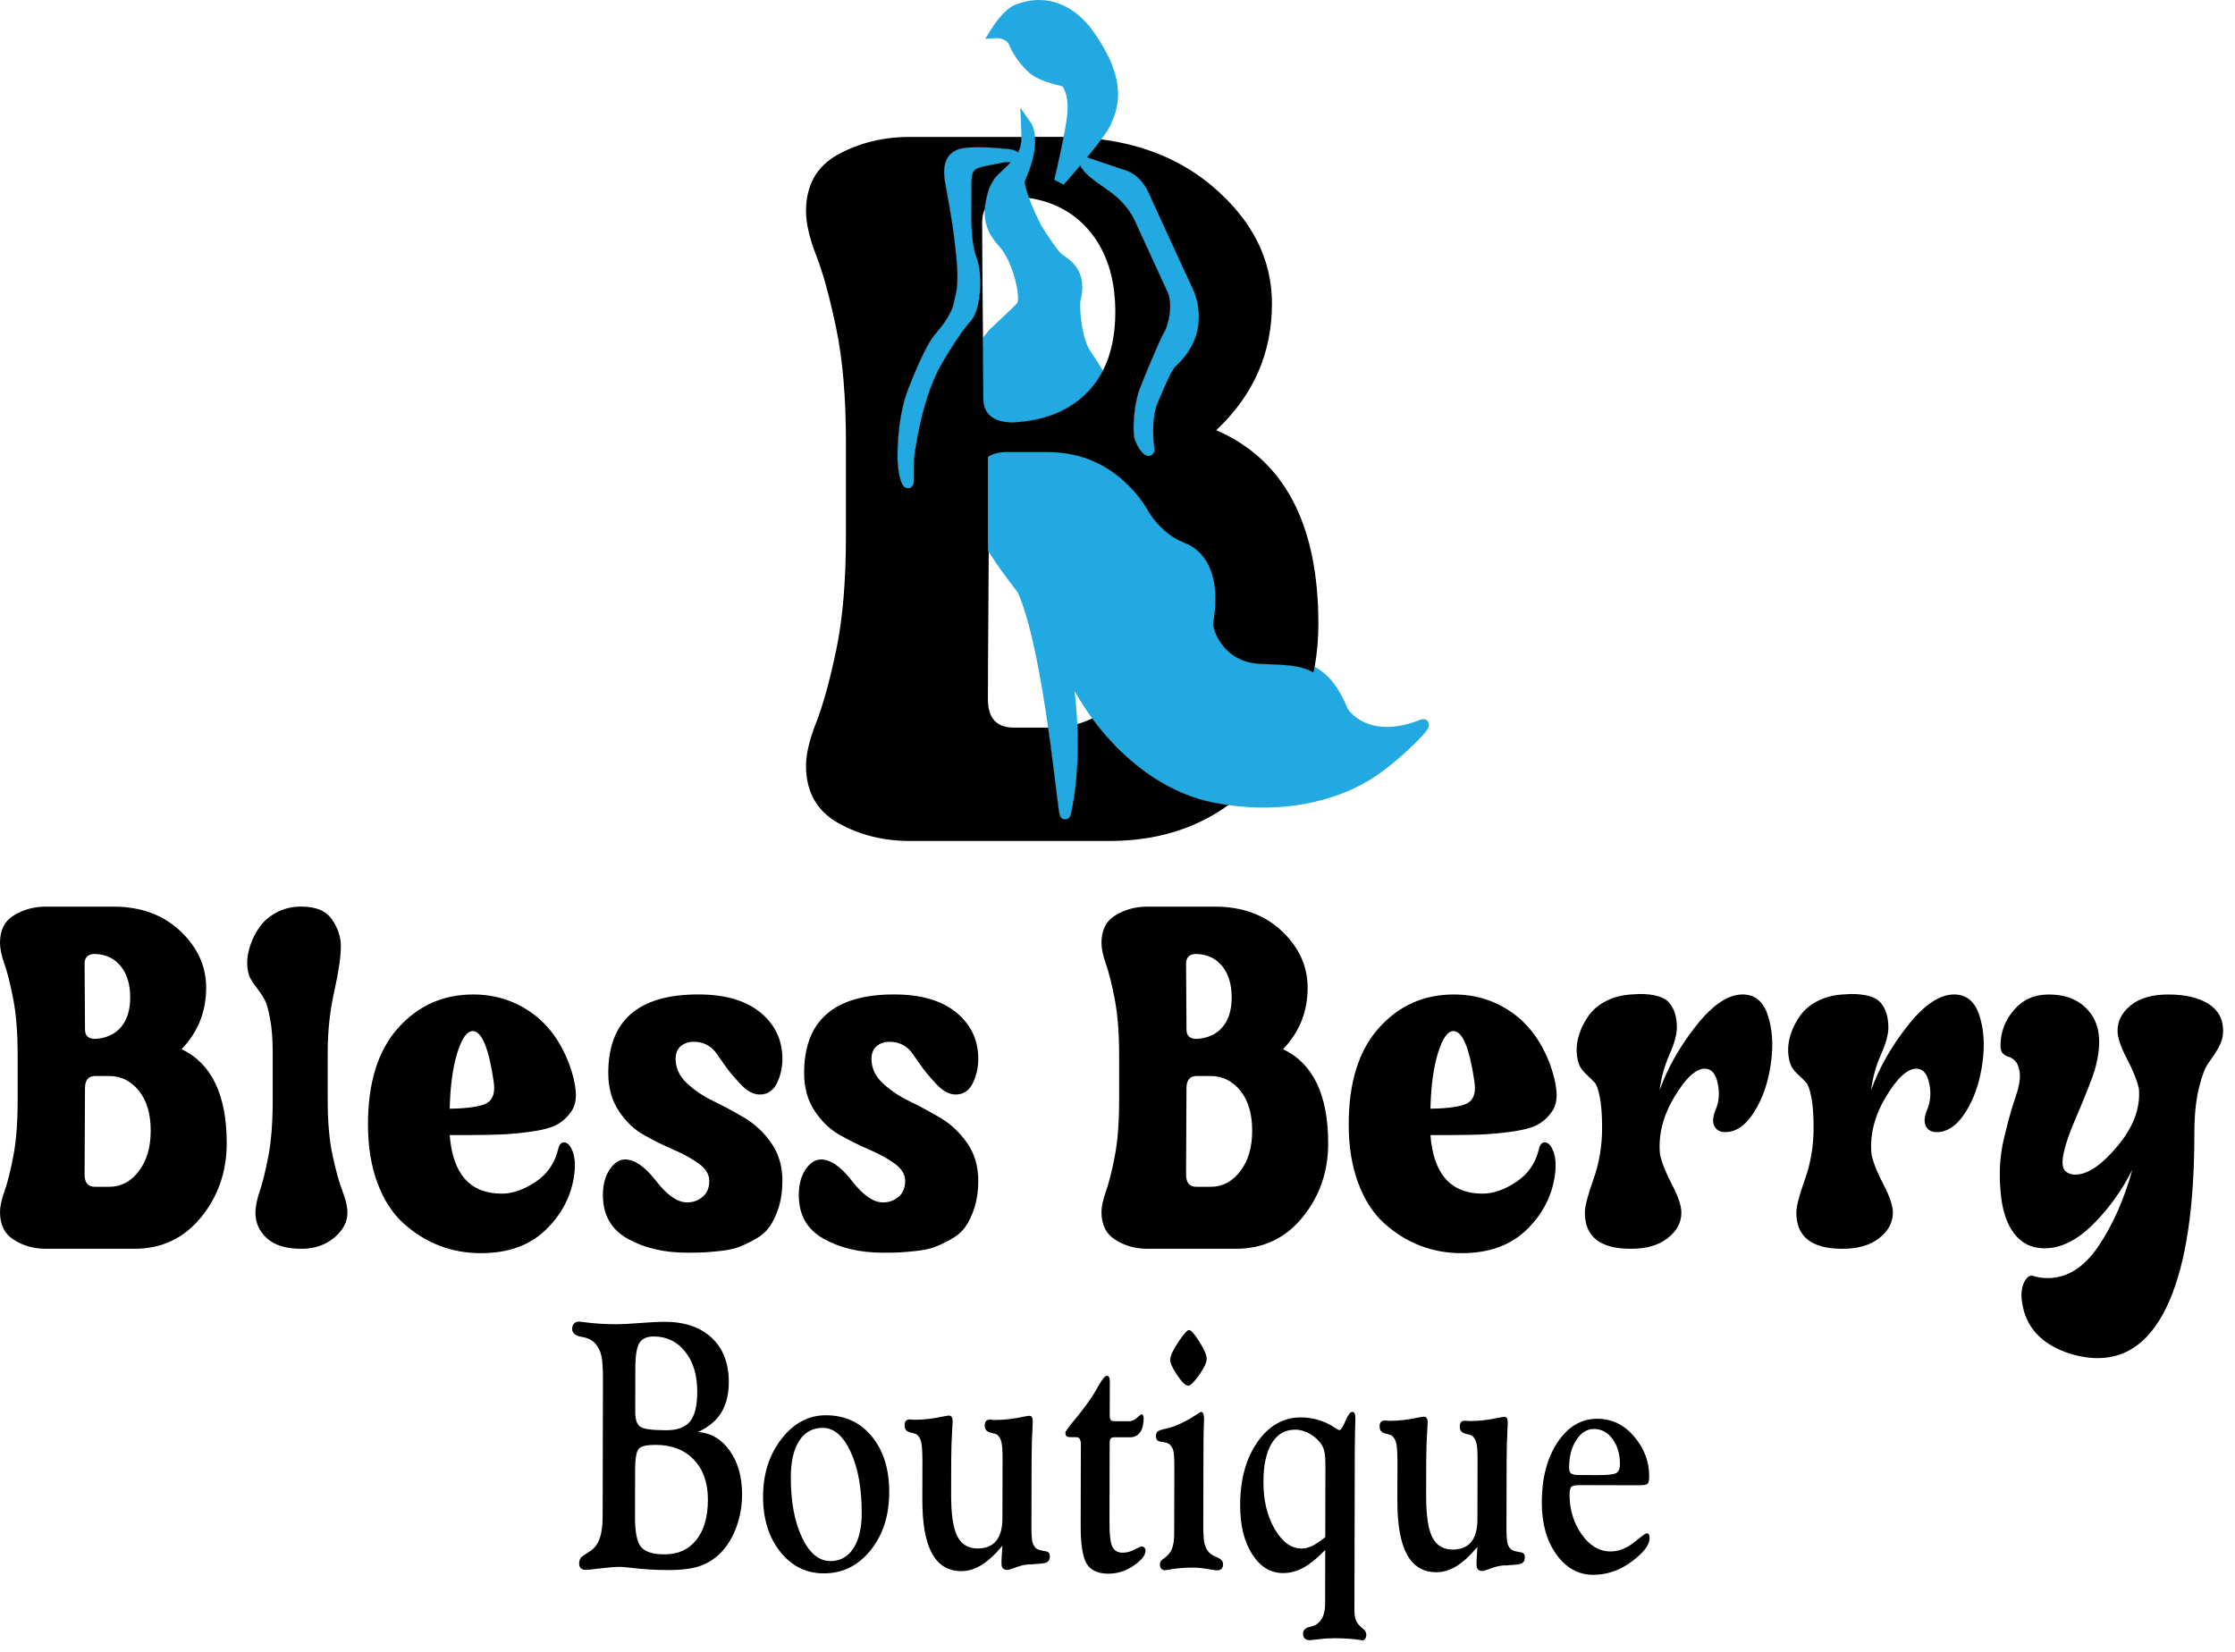 <?xml version="1.0" encoding="utf-8"?>
<!-- Generator: Adobe Illustrator 26.0.1, SVG Export Plug-In . SVG Version: 6.00 Build 0)  -->
<svg version="1.1" id="Layer_1" xmlns="http://www.w3.org/2000/svg" xmlns:xlink="http://www.w3.org/1999/xlink" x="0px" y="0px"
	 viewBox="0 0 1278.15 944.89" style="enable-background:new 0 0 1278.15 944.89;" xml:space="preserve">
<style type="text/css">
	.st0{display:none;}
	.st1{fill:#2E3192;}
	.st2{fill:none;}
	.st3{fill:#1A1A1A;}
	.st4{fill:#F7931E;}
	.st5{fill:#00AEEF;}
	.st6{fill:#090E21;}
	.st7{fill:url(#SVGID_1_);}
	.st8{fill:url(#SVGID_00000083778996022752078090000018067475062709788806_);}
	.st9{fill:url(#SVGID_00000021840270398189392050000016295726966273609638_);}
	.st10{fill:url(#SVGID_00000075864396584361993560000016732205617872147637_);}
	.st11{fill:url(#SVGID_00000173150639817843331550000006546204010028675731_);}
	.st12{fill:url(#SVGID_00000102537767067308941140000018274887939925258906_);}
	.st13{fill:url(#SVGID_00000116200932076887716450000010978926226031795857_);}
	.st14{fill:url(#SVGID_00000087378823191004260070000013195408237246716851_);}
	.st15{fill:url(#SVGID_00000122694039568852527300000003312028052565316265_);}
	.st16{fill:url(#SVGID_00000033362279340191802140000011359554216978285739_);}
	.st17{fill:url(#SVGID_00000039813603518033004690000004610615324108047252_);}
	.st18{fill:url(#SVGID_00000044898339477569658510000012458801430174623111_);}
	.st19{fill:url(#SVGID_00000098919029286272691340000001293979550039002243_);}
	.st20{fill:url(#SVGID_00000163055807949716328500000015069818919336928419_);}
	.st21{fill:url(#SVGID_00000049912941786540922140000011334307578163498672_);}
	.st22{fill:url(#SVGID_00000064352911439090310930000008737273513208566407_);}
	.st23{fill:url(#SVGID_00000169524216894037780310000017264064043651608237_);}
	.st24{fill:url(#SVGID_00000035492750268658821460000007995622937522853533_);}
	.st25{fill:url(#SVGID_00000110457537953421274580000017663669784571920778_);}
	.st26{fill:url(#SVGID_00000178892897777385242430000001946102050374052016_);}
	.st27{fill:url(#SVGID_00000181792270170598643160000013095919822203769230_);}
	.st28{fill:url(#SVGID_00000054950474008585620280000011813182813438591165_);}
	.st29{fill:url(#SVGID_00000114784033745373792420000015730804657257558429_);}
	.st30{fill:url(#SVGID_00000085965554916333226830000005748366641709352842_);}
	.st31{fill:url(#SVGID_00000100378994238909881350000007331167872843207088_);}
	.st32{fill:url(#SVGID_00000133498234275294171900000008523101331353997465_);}
	.st33{fill:url(#SVGID_00000023279581957945259130000007638621834903418274_);}
	.st34{fill:url(#SVGID_00000123415978231268847240000016358806606961501322_);}
	.st35{fill:url(#SVGID_00000126319764610788810540000014533232624869314225_);}
	.st36{fill:url(#SVGID_00000023966506386117596400000006477980898749042327_);}
	.st37{fill:url(#SVGID_00000080901631198308675040000014905216571274619547_);}
	.st38{fill:url(#SVGID_00000152969834040543488760000001158877776883353478_);}
	.st39{fill:url(#SVGID_00000138572892302850410360000000662380232680161421_);}
	.st40{fill:url(#SVGID_00000180348288474948855620000002371280510864063634_);}
	.st41{fill:url(#SVGID_00000052062260682907030940000010384460679399344056_);}
	.st42{fill:url(#SVGID_00000003105651803453736890000003308573108114103478_);}
	.st43{fill:url(#SVGID_00000085972758643171769730000002342165254925133722_);}
	.st44{fill:url(#SVGID_00000099643140761547079300000000246272006434237838_);}
	.st45{fill:url(#SVGID_00000064323060286561210440000011051714599604180642_);}
	.st46{fill:url(#SVGID_00000160166930937812578720000007623004363021980847_);}
	.st47{fill:url(#SVGID_00000030450008423466897510000002256221877666024084_);}
	.st48{fill:url(#SVGID_00000131368574560239220890000003816608140901493895_);}
	.st49{fill:url(#SVGID_00000051373530568069260550000008151402317821066395_);}
	.st50{fill:url(#SVGID_00000178179497239326060620000014192329905944394897_);}
	.st51{fill:url(#SVGID_00000016766760614151749860000004786603054019481262_);}
	.st52{fill:url(#SVGID_00000062160071397999962050000017833727619137645247_);}
	.st53{fill:url(#SVGID_00000067928673950645607200000009591529969528767618_);}
	.st54{fill:url(#SVGID_00000044868709154805916650000002598331084891986072_);}
	.st55{fill:url(#SVGID_00000058548880722998608470000001370508966489112245_);}
	.st56{fill:url(#SVGID_00000131343205329968914190000013497358694907503005_);}
	.st57{fill:url(#SVGID_00000033362932485107701900000013315329115146133376_);}
	.st58{fill:url(#SVGID_00000013884894280535011120000003655946483951984799_);}
	.st59{fill:url(#SVGID_00000043427090768251340380000004860225519452730798_);}
	.st60{fill:url(#SVGID_00000163755238227089578270000010951154344544815756_);}
	.st61{fill:url(#SVGID_00000043439047117894254970000000031471111210546085_);}
	.st62{fill:url(#SVGID_00000039092057408670323750000017908896214911795900_);}
	.st63{fill:url(#SVGID_00000177470754031295289310000015595642170214839436_);}
	.st64{fill:url(#SVGID_00000174586658849362456470000017413873386693918382_);}
	.st65{fill:url(#SVGID_00000034080585110131292370000016486956347043137958_);}
	.st66{fill:url(#SVGID_00000165235564592222851220000008074434194378569391_);}
	.st67{fill:url(#SVGID_00000004547562007103816430000009807412972608288910_);}
	.st68{fill:url(#SVGID_00000118361778765556241790000007572337650555080123_);}
	.st69{fill:url(#SVGID_00000170253703485657300320000005836113971506522011_);}
	.st70{display:inline;}
	.st71{fill:#FFFFFF;}
	.st72{fill:#23A9E1;}
	.st73{fill:#BE1E2D;}
	.st74{fill:#231F20;}
</style>
<path class="st0" d="M1382.28,1246.52H-105.23c-6.6,0-12-5.4-12-12v-1476c0-6.6,5.4-12,12-12h1487.51c6.6,0,12,5.4,12,12v1476
	C1394.28,1241.12,1388.88,1246.52,1382.28,1246.52z"/>
<g class="st0">
	<g class="st70">
		<g>
			<path class="st71" d="M127.75,703.14c0-10.22-0.67-18.88-2.02-25.97s-2.73-12.62-4.14-16.59c-1.41-3.97-2.12-7.32-2.12-10.07
				c0-5.95,2.21-10.26,6.64-12.93c4.43-2.67,9.4-4,14.92-4h31.57c12.83,0,23.3,3.82,31.38,11.44c8.09,7.63,12.13,16.48,12.13,26.55
				c0,11.29-3.85,20.9-11.55,28.83c14.12,6.71,21.18,21.44,21.18,44.17c0,13.27-4.01,24.83-12.03,34.67
				c-8.02,9.84-18.45,14.76-31.29,14.76h-41.39c-5.52,0-10.49-1.37-14.92-4.12s-6.64-7.09-6.64-13.04c0-2.59,0.7-5.87,2.12-9.84
				c1.41-3.96,2.79-9.46,4.14-16.48c1.35-7.02,2.02-15.71,2.02-26.09V703.14z M163.94,655.77c-3.21,0-4.81,1.53-4.81,4.58
				c0,2.6,0.03,7.78,0.1,15.56c0.06,7.78,0.1,12.89,0.1,15.33c0,2.9,1.6,4.35,4.81,4.35c5.13-0.3,9.15-2.13,12.03-5.49
				c2.89-3.35,4.33-8.01,4.33-13.96c0-6.1-1.48-10.98-4.43-14.65C173.12,657.83,169.07,655.92,163.94,655.77z M159.13,759.21
				c0,3.82,1.6,5.72,4.81,5.72h6.74c5.52,0,10.14-2.44,13.86-7.32c3.72-4.88,5.58-11.21,5.58-18.99c0-7.93-1.86-14.19-5.58-18.76
				c-3.72-4.58-8.34-6.87-13.86-6.87h-6.55c-3.21,0-4.81,1.91-4.81,5.72c0,3.36-0.03,10.15-0.1,20.37
				C159.16,749.29,159.13,756,159.13,759.21z"/>
			<path class="st71" d="M260.78,793.99c-7.19,0-12.58-1.64-16.17-4.92c-3.59-3.28-5.39-7.28-5.39-12.01c0-2.75,0.67-6.1,2.02-10.07
				c1.35-3.96,2.7-9.46,4.04-16.48c1.35-7.02,2.02-15.71,2.02-26.09v-22.66c0-5.95-0.38-11.02-1.15-15.22
				c-0.77-4.19-1.54-7.09-2.31-8.7s-1.96-3.47-3.56-5.61c-1.61-2.13-2.67-3.66-3.18-4.58c-1.03-1.68-1.61-3.93-1.73-6.75
				c-0.13-2.82,0.32-5.8,1.35-8.92c1.03-3.12,2.5-6.06,4.43-8.81s4.59-5.04,7.99-6.87c3.4-1.83,7.28-2.75,11.65-2.75
				c6.8,0,11.58,2.02,14.34,6.06c2.76,4.04,4.14,8.2,4.14,12.47c0,4.88-1.03,11.94-3.08,21.17c-2.05,9.23-3.08,18.73-3.08,28.49
				v22.66c0,10.22,0.77,18.88,2.31,25.97c1.54,7.09,3.08,12.63,4.62,16.59c1.54,3.97,2.31,7.32,2.31,10.07
				c0,4.43-2.09,8.35-6.26,11.79C271.91,792.27,266.81,793.99,260.78,793.99z"/>
			<path class="st71" d="M291.97,735.63c0-19.53,4.68-34.56,14.05-45.08c9.37-10.53,21.11-15.79,35.23-15.79
				c10.14,0,19.22,2.83,27.24,8.47c8.02,5.65,14.02,13.88,18,24.71c1.67,4.73,2.63,8.89,2.89,12.47c0.26,3.59-0.39,6.56-1.93,8.92
				c-1.54,2.37-3.5,4.31-5.87,5.83c-2.38,1.53-5.81,2.67-10.3,3.43c-4.49,0.77-9.08,1.3-13.77,1.6c-4.69,0.31-10.49,0.46-17.42,0.46
				h-9.82c1.41,18.31,9.56,27.46,24.45,27.46c5.01,0,10.27-1.83,15.79-5.49c5.52-3.66,9.05-8.77,10.59-15.33
				c0.51-2.13,1.41-3.2,2.7-3.2c1.67,0,3.05,1.45,4.14,4.35c1.09,2.9,1.31,6.64,0.67,11.21c-1.41,9.77-5.87,18.27-13.38,25.52
				c-7.51,7.25-17.62,10.87-30.32,10.87c-6.93,0-13.45-1.18-19.54-3.55c-6.1-2.36-11.71-5.87-16.85-10.53
				c-5.13-4.65-9.18-10.95-12.13-18.88C293.44,755.16,291.97,746.01,291.97,735.63z M330.28,728.31c8.98-0.15,14.85-1.07,17.62-2.75
				c2.76-1.68,3.75-5.03,2.98-10.07c-2.31-15.71-5.58-23.57-9.82-23.57c-2.7,0-5.1,3.4-7.22,10.18
				C331.73,708.9,330.54,717.63,330.28,728.31z"/>
			<path class="st71" d="M412.49,752.11c4.49,0,9.34,3.36,14.54,10.07c5.2,6.71,10.04,10.07,14.54,10.07c2.82,0,5.26-0.88,7.32-2.63
				c2.05-1.75,3.08-4.23,3.08-7.44c0-3.05-1.64-5.76-4.91-8.12c-3.27-2.36-7.22-4.54-11.84-6.52c-4.62-1.98-9.24-4.27-13.86-6.87
				c-4.62-2.59-8.57-6.37-11.84-11.33c-3.27-4.96-4.91-10.87-4.91-17.74c0-24.56,14.05-36.84,42.16-36.84
				c12.58,0,22.3,2.83,29.17,8.47c6.86,5.65,10.3,12.89,10.3,21.74c0,4.12-0.87,7.93-2.6,11.44c-1.73,3.51-4.4,5.26-7.99,5.26
				c-1.54,0-3.08-0.42-4.62-1.26c-1.54-0.84-3.15-2.17-4.81-4c-1.67-1.83-3.05-3.39-4.14-4.69c-1.09-1.29-2.47-3.17-4.14-5.61
				c-1.67-2.44-2.76-3.97-3.27-4.58c-2.57-3.05-5.91-4.58-10.01-4.58c-2.44,0-4.46,0.69-6.06,2.06c-1.61,1.37-2.41,3.36-2.41,5.95
				c0,4.27,1.73,8.05,5.2,11.33c3.47,3.28,7.64,6.1,12.51,8.47c4.88,2.37,9.75,5,14.63,7.9c4.88,2.9,9.05,6.83,12.51,11.79
				c3.47,4.96,5.2,10.87,5.2,17.74c0,4.58-0.58,8.7-1.73,12.36c-1.15,3.66-2.57,6.68-4.24,9.04c-1.67,2.37-3.95,4.35-6.83,5.95
				c-2.89,1.6-5.46,2.83-7.7,3.66c-2.25,0.84-5.14,1.45-8.66,1.83c-3.53,0.38-6.19,0.61-7.99,0.69c-1.8,0.07-4.3,0.11-7.51,0.11
				c-10.78,0-20.06-2.17-27.82-6.52c-7.77-4.35-11.65-11.17-11.65-20.48c0-4.88,1.06-8.89,3.18-12.01
				C407.39,753.68,409.79,752.11,412.49,752.11z"/>
			<path class="st71" d="M504.32,752.11c4.49,0,9.34,3.36,14.54,10.07c5.2,6.71,10.04,10.07,14.54,10.07c2.82,0,5.26-0.88,7.32-2.63
				c2.05-1.75,3.08-4.23,3.08-7.44c0-3.05-1.64-5.76-4.91-8.12c-3.27-2.36-7.22-4.54-11.84-6.52c-4.62-1.98-9.24-4.27-13.86-6.87
				c-4.62-2.59-8.57-6.37-11.84-11.33c-3.27-4.96-4.91-10.87-4.91-17.74c0-24.56,14.05-36.84,42.16-36.84
				c12.58,0,22.3,2.83,29.17,8.47c6.87,5.65,10.3,12.89,10.3,21.74c0,4.12-0.87,7.93-2.6,11.44c-1.73,3.51-4.4,5.26-7.99,5.26
				c-1.54,0-3.08-0.42-4.62-1.26c-1.54-0.84-3.15-2.17-4.81-4c-1.67-1.83-3.05-3.39-4.14-4.69c-1.09-1.29-2.47-3.17-4.14-5.61
				c-1.67-2.44-2.76-3.97-3.27-4.58c-2.57-3.05-5.9-4.58-10.01-4.58c-2.44,0-4.46,0.69-6.06,2.06c-1.61,1.37-2.41,3.36-2.41,5.95
				c0,4.27,1.73,8.05,5.2,11.33c3.47,3.28,7.64,6.1,12.51,8.47c4.88,2.37,9.75,5,14.63,7.9c4.88,2.9,9.05,6.83,12.51,11.79
				c3.46,4.96,5.2,10.87,5.2,17.74c0,4.58-0.58,8.7-1.73,12.36c-1.16,3.66-2.57,6.68-4.24,9.04c-1.67,2.37-3.95,4.35-6.83,5.95
				c-2.89,1.6-5.46,2.83-7.7,3.66c-2.25,0.84-5.13,1.45-8.66,1.83c-3.53,0.38-6.19,0.61-7.99,0.69c-1.8,0.07-4.3,0.11-7.51,0.11
				c-10.78,0-20.06-2.17-27.82-6.52c-7.77-4.35-11.65-11.17-11.65-20.48c0-4.88,1.06-8.89,3.18-12.01
				C499.22,753.68,501.63,752.11,504.32,752.11z"/>
			<path class="st71" d="M644.09,703.14c0-10.22-0.67-18.88-2.02-25.97s-2.73-12.62-4.14-16.59c-1.41-3.97-2.12-7.32-2.12-10.07
				c0-5.95,2.21-10.26,6.64-12.93c4.43-2.67,9.4-4,14.92-4h31.57c12.83,0,23.3,3.82,31.38,11.44c8.09,7.63,12.13,16.48,12.13,26.55
				c0,11.29-3.85,20.9-11.55,28.83c14.12,6.71,21.18,21.44,21.18,44.17c0,13.27-4.01,24.83-12.03,34.67
				c-8.02,9.84-18.45,14.76-31.29,14.76h-41.39c-5.52,0-10.49-1.37-14.92-4.12c-4.43-2.75-6.64-7.09-6.64-13.04
				c0-2.59,0.7-5.87,2.12-9.84c1.41-3.96,2.79-9.46,4.14-16.48c1.35-7.02,2.02-15.71,2.02-26.09V703.14z M680.29,655.77
				c-3.21,0-4.81,1.53-4.81,4.58c0,2.6,0.03,7.78,0.1,15.56c0.06,7.78,0.1,12.89,0.1,15.33c0,2.9,1.6,4.35,4.81,4.35
				c5.13-0.3,9.15-2.13,12.03-5.49c2.89-3.35,4.33-8.01,4.33-13.96c0-6.1-1.48-10.98-4.43-14.65
				C689.46,657.83,685.42,655.92,680.29,655.77z M675.47,759.21c0,3.82,1.6,5.72,4.81,5.72h6.74c5.52,0,10.14-2.44,13.86-7.32
				c3.72-4.88,5.58-11.21,5.58-18.99c0-7.93-1.86-14.19-5.58-18.76c-3.72-4.58-8.34-6.87-13.86-6.87h-6.55
				c-3.21,0-4.81,1.91-4.81,5.72c0,3.36-0.03,10.15-0.1,20.37C675.5,749.29,675.47,756,675.47,759.21z"/>
			<path class="st71" d="M751.71,735.63c0-19.53,4.68-34.56,14.05-45.08c9.37-10.53,21.11-15.79,35.23-15.79
				c10.14,0,19.22,2.83,27.24,8.47c8.02,5.65,14.02,13.88,18,24.71c1.67,4.73,2.63,8.89,2.89,12.47c0.26,3.59-0.39,6.56-1.93,8.92
				c-1.54,2.37-3.5,4.31-5.87,5.83c-2.38,1.53-5.81,2.67-10.3,3.43c-4.49,0.77-9.08,1.3-13.77,1.6c-4.69,0.31-10.49,0.46-17.42,0.46
				h-9.82c1.41,18.31,9.56,27.46,24.45,27.46c5.01,0,10.27-1.83,15.79-5.49c5.52-3.66,9.05-8.77,10.59-15.33
				c0.51-2.13,1.41-3.2,2.7-3.2c1.67,0,3.05,1.45,4.14,4.35c1.09,2.9,1.31,6.64,0.67,11.21c-1.41,9.77-5.87,18.27-13.38,25.52
				c-7.51,7.25-17.62,10.87-30.32,10.87c-6.93,0-13.45-1.18-19.54-3.55c-6.1-2.36-11.71-5.87-16.85-10.53
				c-5.14-4.65-9.18-10.95-12.13-18.88C753.19,755.16,751.71,746.01,751.71,735.63z M790.03,728.31c8.98-0.15,14.86-1.07,17.62-2.75
				c2.76-1.68,3.75-5.03,2.98-10.07c-2.31-15.71-5.58-23.57-9.82-23.57c-2.7,0-5.1,3.4-7.22,10.18
				C791.47,708.9,790.28,717.63,790.03,728.31z"/>
			<path class="st71" d="M860.3,708.86c-1.03-1.98-1.61-4.38-1.73-7.21c-0.13-2.82,0.32-5.72,1.35-8.7c1.03-2.97,2.5-5.8,4.43-8.47
				c1.93-2.67,4.59-4.88,7.99-6.64c3.4-1.75,7.28-2.78,11.65-3.09c0.51,0,1.22-0.04,2.12-0.11c0.9-0.08,1.54-0.11,1.93-0.11
				c7.06,0,11.74,1.41,14.05,4.23c2.31,2.83,3.47,6.68,3.47,11.56c0,3.2-1.16,7.4-3.47,12.59c-2.31,5.19-3.85,10.76-4.62,16.71
				c3.72-10.37,9.43-20.44,17.13-30.21c7.7-9.76,14.95-14.65,21.76-14.65c5.78,0,9.72,3.24,11.84,9.73
				c2.12,6.49,2.63,13.77,1.54,21.85c-1.09,8.09-3.18,14.95-6.26,20.6c-4.37,8.24-9.43,12.36-15.21,12.36
				c-2.44,0-4.14-0.92-5.1-2.75c-0.96-1.83-0.8-4.35,0.48-7.55c1.67-3.81,2.02-8.01,1.06-12.59c-0.96-4.58-2.98-6.87-6.06-6.87
				c-4.24,0-9.02,4.46-14.34,13.39c-5.33,8.93-7.54,17.89-6.64,26.89c0.9,3.97,2.79,8.7,5.68,14.19s4.33,9.84,4.33,13.04
				c0,4.58-2.12,8.55-6.35,11.9c-4.24,3.36-10.01,5.03-17.33,5.03c-14.38,0-21.56-5.64-21.56-16.93c0-2.9,1.35-8.12,4.04-15.68
				s4.04-15.6,4.04-24.14c0-5.95-0.35-10.72-1.06-14.3c-0.71-3.58-1.51-5.87-2.41-6.87c-0.9-0.99-2.05-2.13-3.46-3.43
				C862.16,711.34,861.07,710.08,860.3,708.86z"/>
			<path class="st71" d="M959.45,708.86c-1.03-1.98-1.61-4.38-1.73-7.21c-0.13-2.82,0.32-5.72,1.35-8.7c1.03-2.97,2.5-5.8,4.43-8.47
				c1.93-2.67,4.59-4.88,7.99-6.64c3.4-1.75,7.28-2.78,11.65-3.09c0.51,0,1.22-0.04,2.12-0.11c0.9-0.08,1.54-0.11,1.93-0.11
				c7.06,0,11.74,1.41,14.05,4.23c2.31,2.83,3.47,6.68,3.47,11.56c0,3.2-1.16,7.4-3.47,12.59c-2.31,5.19-3.85,10.76-4.62,16.71
				c3.72-10.37,9.43-20.44,17.13-30.21c7.7-9.76,14.95-14.65,21.76-14.65c5.78,0,9.72,3.24,11.84,9.73
				c2.12,6.49,2.63,13.77,1.54,21.85c-1.09,8.09-3.18,14.95-6.26,20.6c-4.37,8.24-9.43,12.36-15.21,12.36
				c-2.44,0-4.14-0.92-5.1-2.75c-0.96-1.83-0.8-4.35,0.48-7.55c1.67-3.81,2.02-8.01,1.06-12.59c-0.96-4.58-2.98-6.87-6.06-6.87
				c-4.24,0-9.02,4.46-14.34,13.39c-5.33,8.93-7.54,17.89-6.64,26.89c0.9,3.97,2.79,8.7,5.68,14.19s4.33,9.84,4.33,13.04
				c0,4.58-2.12,8.55-6.35,11.9c-4.24,3.36-10.01,5.03-17.33,5.03c-14.38,0-21.56-5.64-21.56-16.93c0-2.9,1.35-8.12,4.04-15.68
				s4.04-15.6,4.04-24.14c0-5.95-0.35-10.72-1.06-14.3c-0.71-3.58-1.51-5.87-2.41-6.87c-0.9-0.99-2.05-2.13-3.46-3.43
				C961.31,711.34,960.22,710.08,959.45,708.86z"/>
			<path class="st71" d="M1057.25,766.76c-0.77-8.54-0.23-16.74,1.64-24.6c1.86-7.86,3.69-14.38,5.49-19.57
				c1.8-5.18,2.37-9.23,1.73-12.13c-0.38-2.13-1.09-3.7-2.12-4.69c-1.03-0.99-2.02-1.6-2.98-1.83c-0.96-0.23-1.83-0.72-2.6-1.49
				c-0.77-0.76-1.16-1.98-1.16-3.66c0-6.25,2.08-11.82,6.26-16.71c4.17-4.88,9.59-7.32,16.27-7.32c8.98,0,15.66,3.09,20.02,9.27
				c4.36,6.18,4.88,14.99,1.54,26.43c-0.9,3.2-4.3,11.75-10.2,25.63c-4.75,11.6-5.97,18.69-3.66,21.28
				c1.03,1.07,2.44,1.68,4.24,1.83h0.58c5.78,0,12.38-4.46,19.83-13.39c7.44-8.92,10.78-17.89,10.01-26.89
				c-0.9-3.96-2.79-8.7-5.68-14.19c-2.89-5.49-4.33-9.84-4.33-13.04c0-4.58,2.08-8.54,6.26-11.9c4.17-3.35,9.98-5.04,17.42-5.04
				c7.96,0,14.25,1.45,18.87,4.35c4.62,2.9,6.93,7.09,6.93,12.59c0,2.75-0.71,5.38-2.12,7.9c-1.41,2.52-2.95,4.88-4.62,7.09
				c-1.67,2.21-3.21,6.22-4.62,12.01c-1.41,5.8-2.12,12.89-2.12,21.28c0,34.18-3.88,60.26-11.65,78.27c-7.77,18-18.96,27-33.6,27
				c-5.01,0-10.2-0.99-15.59-2.97c-10.78-4.12-17.26-10.98-19.45-20.6c-1.41-5.95-0.9-10.53,1.54-13.73c0.77-0.92,1.6-1.37,2.5-1.37
				c0.38,0,0.7,0.07,0.96,0.23c2.05,0.61,4.24,0.92,6.55,0.92c9.11,0,17.04-5,23.78-14.99s12.03-21.93,15.88-35.81
				c-5.01,9.92-11.23,18.54-18.68,25.86c-7.45,7.32-14.95,10.99-22.53,10.99c-6.03,0-10.81-2.36-14.34-7.09
				C1059.98,781.94,1057.89,775.3,1057.25,766.76z"/>
		</g>
	</g>
	<g class="st70">
		<g>
			<path class="st71" d="M358.53,871.39c0.01-6.09-0.25-10.33-0.81-12.72c-0.55-2.39-1.54-4.45-2.98-6.19
				c-0.88-1.02-1.89-1.83-3.02-2.42s-2.75-1.08-4.83-1.45h-0.14c-2.92-0.66-4.38-2.01-4.37-4.04c0-1.19,0.33-2.13,0.98-2.82
				c0.65-0.68,1.56-1.03,2.72-1.02c0.18,0,0.74,0.06,1.67,0.18c5.8,0.79,11.76,1.19,17.88,1.21c2.5,0.01,6.59-0.21,12.25-0.64
				c5.66-0.44,10.02-0.65,13.08-0.64c10.53,0.02,18.77,2.85,24.71,8.48c5.95,5.63,8.91,13.36,8.89,23.22
				c-0.01,6.39-1.34,11.71-3.97,15.98c-2.63,4.26-6.71,7.64-12.23,10.14c6.86,0.49,12.44,3.79,16.74,9.89s6.44,13.72,6.42,22.85
				c-0.01,5.67-0.91,11.09-2.68,16.25c-1.78,5.16-4.22,9.53-7.34,13.1c-3.3,3.7-7.09,6.34-11.36,7.94
				c-4.27,1.6-10.09,2.39-17.47,2.38c-3.25-0.01-6.42-0.1-9.53-0.29c-3.11-0.19-6.19-0.46-9.25-0.83c-0.79-0.06-1.89-0.17-3.3-0.32
				c-1.42-0.15-2.42-0.23-3.03-0.23c-2.6-0.01-6.01,0.25-10.23,0.78c-1.16,0.12-2,0.2-2.51,0.26c-1.16,0.18-2.18,0.31-3.06,0.4
				c-0.88,0.09-1.65,0.13-2.3,0.13c-1.07,0-1.9-0.29-2.5-0.86c-0.6-0.57-0.9-1.36-0.9-2.38c0-1.19,0.24-2.15,0.7-2.86
				c0.46-0.71,1.53-1.55,3.21-2.5c0.23-0.18,0.65-0.46,1.25-0.85c0.6-0.39,1.07-0.7,1.39-0.94c2-1.61,3.45-3.81,4.36-6.62
				c0.91-2.8,1.37-6.36,1.38-10.65L358.53,871.39z M375.4,918.63l-0.06,24.54c-0.02,8,1.05,13.27,3.2,15.81
				c2.15,2.54,6.24,3.82,12.27,3.83c7.1,0.02,12.66-2.51,16.68-7.57c4.02-5.06,6.05-12.05,6.07-20.94
				c0.02-8.9-2.42-15.93-7.33-21.11c-4.9-5.17-11.6-7.77-20.09-7.79c-4.55-0.01-7.47,0.65-8.77,2
				C376.07,908.73,375.41,912.48,375.4,918.63z M375.47,888c-0.01,4.06,0.88,6.69,2.66,7.89c1.78,1.2,6.27,1.81,13.46,1.82
				c5.89,0.01,10.09-1.51,12.6-4.58c2.51-3.07,3.78-8.24,3.79-15.53c0.02-8.72-2.07-15.74-6.28-21.06
				c-4.21-5.32-9.7-7.99-16.47-8.01c-3.62-0.01-6.14,1.11-7.56,3.34c-1.42,2.24-2.14,6.7-2.15,13.38L375.47,888z"/>
			<path class="st71" d="M442.5,932.49c0.03-11.94,3.26-22.04,9.71-30.29c6.44-8.25,14.21-12.37,23.3-12.35
				c9.97,0.02,18,3.75,24.08,11.16c6.08,7.42,9.11,17.19,9.08,29.31c-0.03,12.18-3.3,22.31-9.81,30.38
				c-6.51,8.08-14.69,12.1-24.52,12.08c-9.28-0.02-16.91-3.83-22.9-11.43C445.45,953.75,442.47,944.13,442.5,932.49z M457.06,922.31
				c-0.03,12.72,1.91,23.23,5.81,31.54c3.9,8.31,8.91,12.47,15.03,12.48c5.05,0.01,9.04-2.2,11.95-6.64
				c2.91-4.44,4.37-10.57,4.39-18.39c0.03-13.02-1.89-23.74-5.77-32.17c-3.88-8.43-8.76-12.65-14.65-12.66
				c-5.29-0.01-9.4,2.23-12.33,6.73C458.56,907.7,457.08,914.07,457.06,922.31z"/>
			<path class="st71" d="M568.01,958.3c-3.82,4.59-7.46,7.95-10.95,10.09c-3.48,2.14-7.01,3.21-10.58,3.2
				c-6.91-0.02-12.05-3.13-15.42-9.35c-3.37-6.22-5.04-15.62-5.01-28.22l0.05-19.43c0.01-5.31-0.2-8.85-0.64-10.61
				c-0.44-1.76-1.16-3.06-2.18-3.9c-0.19-0.18-0.45-0.34-0.8-0.49c-0.35-0.15-0.92-0.32-1.7-0.5c-1.58-0.3-2.64-0.77-3.2-1.4
				s-0.83-1.51-0.83-2.64c0-1.01,0.22-1.77,0.67-2.28c0.44-0.51,1.1-0.76,1.98-0.76c0.23,0,0.61,0.03,1.15,0.09
				c0.53,0.06,0.96,0.09,1.29,0.09c4.82,0.01,9.93-0.57,15.31-1.75c1.48-0.3,2.41-0.44,2.78-0.44c0.7,0,1.2,0.26,1.53,0.77
				c0.32,0.51,0.49,1.3,0.48,2.37c0,0.36-0.05,1.28-0.15,2.78c-0.39,6.09-0.58,11.82-0.6,17.19l-0.04,18.18
				c-0.02,10.33,1.05,17.65,3.22,21.95c2.17,4.3,5.71,6.46,10.63,6.47c4.31,0.01,7.56-1.31,9.75-3.96c2.19-2.65,3.28-6.58,3.3-11.77
				l0.07-31.34c0.01-4.24-0.19-7.16-0.61-8.78c-0.41-1.61-1.13-2.87-2.15-3.77c-0.19-0.12-0.44-0.25-0.76-0.4
				c-0.32-0.15-0.83-0.29-1.53-0.41c-1.71-0.36-2.86-0.86-3.44-1.49c-0.58-0.63-0.87-1.51-0.86-2.64c0-1.01,0.22-1.78,0.67-2.28
				s1.13-0.76,2.05-0.76c0.19,0,0.57,0.03,1.15,0.09c0.58,0.06,1.03,0.09,1.36,0.09c4.82,0.01,9.92-0.57,15.31-1.75
				c1.49-0.3,2.44-0.44,2.85-0.44c0.65,0,1.11,0.24,1.39,0.72c0.28,0.48,0.42,1.29,0.41,2.42c0,0.18-0.02,0.72-0.07,1.61
				c-0.34,5.85-0.51,11.97-0.53,18.36l-0.08,34.66c-0.01,4.36,0.18,7.24,0.57,8.64c0.39,1.41,1.1,2.5,2.11,3.27
				c0.74,0.48,1.88,0.84,3.41,1.08l0.21,0.09c1.39,0.12,2.29,0.41,2.71,0.86c0.42,0.45,0.62,1.12,0.62,2.02c0,1.43-0.46,2.43-1.36,3
				c-0.91,0.57-3.19,0.9-6.86,1.01c-0.37,0.12-0.74,0.18-1.11,0.18s-0.95,0-1.74,0c-2,0.12-4.24,0.63-6.72,1.55
				c-2.48,0.92-3.96,1.38-4.42,1.38c-1.02,0-1.8-0.27-2.33-0.81c-0.53-0.54-0.8-1.31-0.8-2.33l0-1.97L568.01,958.3z"/>
			<path class="st71" d="M609.08,947.74l0.1-42.36c0-1.37-0.18-2.39-0.55-3.05c-0.37-0.66-0.95-0.99-1.74-0.99l-2.99-0.01
				c-1.11,0-1.87-0.18-2.26-0.54c-0.39-0.36-0.59-0.93-0.59-1.7c0-0.78,1.5-2.94,4.5-6.48c3-3.54,5.73-7.11,8.2-10.68
				c1.54-2.15,3.19-4.83,4.96-8.05c1.82-3.16,3.17-4.74,4.05-4.74c0.56,0,0.96,0.26,1.21,0.76s0.38,1.27,0.38,2.28l-0.01,3.13
				l-0.03,14.15c0,1.49,0.17,2.45,0.51,2.87c0.35,0.42,1.08,0.63,2.19,0.63l7.37,0.02c1.44,0,2.84-0.61,4.21-1.83
				c1.37-1.22,2.12-1.83,2.26-1.83c0.37,0,0.67,0.18,0.9,0.54c0.23,0.36,0.35,0.84,0.34,1.43c-0.01,3.28-0.64,5.79-1.9,7.52
				c-1.26,1.73-3.04,2.59-5.36,2.58l-8-0.02c-0.97,0-1.65,0.22-2.02,0.67c-0.37,0.45-0.56,1.33-0.56,2.64l-0.1,41.46
				c-0.01,6.33,0.49,10.54,1.5,12.63c1.02,2.09,2.82,3.14,5.42,3.15c2.04,0,4.11-0.54,6.2-1.64c2.09-1.1,3.32-1.65,3.69-1.65
				c0.6,0,1.1,0.21,1.5,0.63c0.39,0.42,0.59,0.96,0.59,1.61c-0.01,2.39-2.08,5-6.21,7.82c-4.13,2.83-8.57,4.23-13.3,4.22
				c-5.43-0.01-9.2-1.74-11.33-5.18C610.11,964.32,609.06,957.65,609.08,947.74z"/>
			<path class="st71" d="M658.12,949.11l0.08-32.24c0.01-4.36-0.18-7.22-0.57-8.6c-0.39-1.37-1.1-2.48-2.11-3.32
				c-0.74-0.48-1.88-0.84-3.41-1.08l-0.14,0c-1.44-0.18-2.36-0.5-2.78-0.95c-0.42-0.45-0.62-1.12-0.62-2.02
				c0-1.07,0.24-1.86,0.7-2.37c0.46-0.51,1.7-1,3.69-1.47c1.48-0.29,2.81-0.63,3.97-1.02c1.16-0.38,2.32-0.84,3.48-1.38
				c2.74-1.19,5.35-2.58,7.84-4.19c2.48-1.61,3.77-2.41,3.87-2.41c0.6,0.06,1.03,0.41,1.29,1.03c0.25,0.63,0.38,1.66,0.38,3.09
				c0,0.12-0.03,0.57-0.07,1.34c-0.15,4-0.23,8-0.24,12l-0.1,42.18c-0.01,4.54,0.21,7.72,0.67,9.54c0.46,1.82,1.27,3.36,2.42,4.62
				c0.83,0.84,2.11,1.62,3.82,2.34c0.23,0.12,0.39,0.18,0.49,0.18c0.04,0.06,0.14,0.12,0.28,0.18c1.81,0.78,2.71,1.95,2.7,3.5
				c0,1.02-0.28,1.79-0.84,2.33c-0.56,0.54-1.35,0.8-2.37,0.8c-0.51,0-2.17-0.24-4.97-0.73c-2.8-0.48-5.37-0.73-7.69-0.73
				c-4.64-0.01-9.12,0.4-13.43,1.22c-0.65,0.12-1.07,0.18-1.25,0.18c-0.74,0-1.36-0.27-1.84-0.81s-0.73-1.25-0.73-2.15
				c0-0.66,0.14-1.22,0.42-1.7c0.28-0.48,0.91-1.04,1.88-1.7c1.95-1.37,3.3-3.02,4.05-4.96c0.75-1.94,1.12-4.46,1.13-7.57
				L658.12,949.11z M656.03,860.71c0-1.91,1.41-4.98,4.23-9.21c2.82-4.23,4.69-6.35,5.62-6.35c1.07,0,2.88,2.04,5.45,6.1
				c2.56,4.07,3.84,7.05,3.84,8.96c0,1.97-1.33,4.82-3.99,8.54c-2.65,3.73-4.53,5.59-5.65,5.58c-1.39,0-3.33-1.83-5.8-5.48
				C657.26,865.22,656.02,862.5,656.03,860.71z"/>
			<path class="st71" d="M737.33,960.49c-4.14,4.29-7.94,7.38-11.4,9.29c-3.46,1.9-7.04,2.85-10.75,2.84
				c-6.59-0.02-11.98-3.33-16.19-9.93c-4.21-6.61-6.3-15.19-6.27-25.76c0.03-13.43,3.06-24.46,9.09-33.07
				c6.03-8.61,13.63-12.91,22.82-12.89c6.59,0.02,12.66,1.91,18.21,5.68c1.02,0.66,1.64,0.99,1.88,0.99c0.79,0,1.86-1.59,3.21-4.79
				c1.35-3.19,2.56-4.79,3.63-4.78c0.56,0,0.96,0.29,1.22,0.85c0.25,0.57,0.38,1.45,0.38,2.64c0,0.24-0.05,2.13-0.15,5.69
				c-0.1,3.55-0.16,7.06-0.16,10.52l-0.2,84.54c0,2.03,0.27,3.73,0.82,5.11c0.55,1.37,1.64,2.72,3.26,4.04
				c0.83,0.66,1.4,1.26,1.7,1.8c0.3,0.54,0.45,1.1,0.45,1.7c0,0.83-0.2,1.54-0.6,2.1c-0.4,0.57-0.92,0.85-1.57,0.85
				c-0.09,0-0.42-0.06-0.97-0.18c-3.85-0.61-8.37-0.92-13.56-0.93c-2.69-0.01-5.45,0.17-8.28,0.52c-2.83,0.35-4.34,0.53-4.52,0.53
				c-1.21,0-2.12-0.3-2.75-0.9c-0.62-0.6-0.94-1.47-0.93-2.6c0-1.73,1.12-2.89,3.35-3.49h0.07c0.65-0.12,1.26-0.28,1.84-0.49
				c0.58-0.21,1.12-0.46,1.64-0.76c1.58-1.01,2.75-2.43,3.52-4.25c0.77-1.82,1.16-4.13,1.16-6.94L737.33,960.49z M737.34,953.77
				l0.09-37.79c0.01-2.81-0.14-4.99-0.44-6.54c-0.3-1.55-0.77-2.87-1.42-3.94c-1.48-2.33-3.52-4.26-6.11-5.79
				c-2.59-1.53-5.21-2.3-7.86-2.3c-5.29-0.01-9.39,2.35-12.3,7.09c-2.91,4.74-4.38,11.47-4.4,20.18
				c-0.02,9.79,1.95,18.08,5.93,24.87c3.97,6.79,8.65,10.18,14.03,10.2c1.81,0,3.65-0.44,5.53-1.33
				C732.29,957.52,734.6,955.97,737.34,953.77z"/>
			<path class="st71" d="M817.13,958.88c-3.81,4.59-7.46,7.95-10.95,10.09s-7.01,3.21-10.58,3.2c-6.91-0.02-12.05-3.13-15.42-9.35
				c-3.37-6.22-5.04-15.62-5.01-28.22l0.04-19.43c0.01-5.31-0.2-8.85-0.63-10.61c-0.44-1.76-1.17-3.06-2.18-3.9
				c-0.19-0.18-0.45-0.34-0.8-0.49s-0.92-0.32-1.7-0.5c-1.58-0.3-2.64-0.77-3.2-1.4s-0.83-1.51-0.83-2.64
				c0-1.01,0.22-1.78,0.67-2.28c0.44-0.51,1.1-0.76,1.99-0.76c0.23,0,0.61,0.03,1.15,0.09c0.53,0.06,0.96,0.09,1.29,0.09
				c4.82,0.01,9.93-0.57,15.31-1.76c1.48-0.29,2.41-0.44,2.78-0.44c0.7,0,1.2,0.26,1.53,0.77c0.32,0.51,0.48,1.3,0.48,2.37
				c0,0.36-0.05,1.28-0.15,2.78c-0.39,6.09-0.58,11.82-0.6,17.19l-0.04,18.18c-0.02,10.33,1.05,17.65,3.22,21.95
				c2.17,4.3,5.71,6.46,10.63,6.47c4.31,0.01,7.56-1.31,9.75-3.96c2.19-2.65,3.28-6.58,3.3-11.77l0.07-31.34
				c0.01-4.24-0.19-7.16-0.61-8.78s-1.13-2.87-2.15-3.77c-0.19-0.12-0.44-0.25-0.76-0.4c-0.33-0.15-0.83-0.29-1.53-0.41
				c-1.71-0.36-2.86-0.86-3.44-1.49c-0.58-0.63-0.87-1.51-0.86-2.64c0-1.01,0.22-1.78,0.67-2.28c0.44-0.51,1.13-0.76,2.05-0.76
				c0.18,0,0.57,0.03,1.15,0.09c0.58,0.06,1.03,0.09,1.36,0.09c4.82,0.01,9.93-0.57,15.31-1.75c1.49-0.3,2.44-0.44,2.85-0.44
				c0.65,0,1.11,0.24,1.39,0.72s0.41,1.29,0.41,2.42c0,0.18-0.02,0.72-0.07,1.61c-0.34,5.85-0.52,11.97-0.53,18.36l-0.08,34.66
				c-0.01,4.36,0.18,7.24,0.57,8.64c0.39,1.41,1.1,2.5,2.11,3.27c0.74,0.48,1.88,0.84,3.41,1.08l0.21,0.09
				c1.39,0.12,2.29,0.41,2.71,0.86c0.42,0.45,0.62,1.12,0.62,2.02c0,1.43-0.46,2.43-1.36,3c-0.91,0.57-3.19,0.9-6.86,1.01
				c-0.37,0.12-0.74,0.18-1.11,0.18c-0.37,0-0.95,0-1.74,0c-2,0.12-4.24,0.63-6.72,1.55c-2.48,0.92-3.96,1.38-4.42,1.38
				c-1.02,0-1.8-0.27-2.33-0.81c-0.53-0.54-0.8-1.31-0.79-2.33l0-1.97L817.13,958.88z"/>
			<path class="st71" d="M871.05,926.49c-2.5-0.01-4.06,0.29-4.66,0.88c-0.61,0.6-0.91,1.97-0.91,4.12
				c-0.02,7.76,2.08,14.66,6.28,20.7c4.21,6.04,9.28,9.07,15.21,9.08c4.22,0.01,8.32-1.58,12.29-4.76c3.97-3.18,6.19-4.78,6.66-4.78
				c0.51,0,0.89,0.2,1.15,0.58c0.25,0.39,0.38,1.06,0.38,2.02c-0.01,3.52-3.14,7.6-9.39,12.25c-6.25,4.64-12.99,6.96-20.23,6.94
				c-7.75-0.02-14.17-3.6-19.28-10.75s-7.65-16.24-7.62-27.29c0.03-12.78,2.79-23.28,8.28-31.5c5.49-8.23,12.46-12.33,20.9-12.31
				c7.56,0.02,13.98,3.12,19.25,9.31c5.27,6.19,7.9,13.14,7.88,20.84c0,2.09-0.27,3.4-0.81,3.94c-0.53,0.54-2.1,0.8-4.7,0.79
				L871.05,926.49z M870.5,921.21l9.95,0.02c4.64,0.01,7.7-0.29,9.19-0.92c1.48-0.62,2.23-2.25,2.24-4.88
				c0.01-5.25-1.28-9.63-3.87-13.13c-2.59-3.5-5.83-5.25-9.73-5.26c-3.71-0.01-6.81,1.92-9.3,5.8c-2.49,3.88-3.74,8.65-3.75,14.32
				c0,1.61,0.35,2.69,1.07,3.23C867.01,920.93,868.42,921.2,870.5,921.21z"/>
		</g>
	</g>
</g>
<g>
	<g>
		<g>
			<path class="st74" d="M720.46,379.68c-21.49-1.1-27.21-20.34-26.68-23.34c6.67-38.55-14.82-45.22-16.67-45.96
				c-8.4-3.36-14.85-9.5-19.71-16.77c-0.89-1.63-1.85-3.2-2.86-4.73c-1.86-2.84-3.92-5.52-6.18-8.04
				c-13.28-14.85-29.74-22.27-49.41-22.27h-23.32c-4.4,0-7.95,0.92-10.66,2.75v53.62c0.16,0.25,0.31,0.5,0.47,0.74
				c0.01-2.07,0.02-4.05,0.04-5.94c0-0.37,0.01-0.74,0.01-1.1c0.01-2.13,0.02-4.14,0.03-6.04c0.04-7.34,0.05-12.98,0.05-16.93
				c0-10.76,4.97-16.15,14.92-16.15h20.3c17.11,0,31.44,6.46,42.98,19.38c1.96,2.2,3.75,4.53,5.38,7c0.88,1.33,1.71,2.71,2.49,4.12
				c6.3,11.38,9.44,25.32,9.44,41.85c0,21.96-5.77,39.83-17.31,53.61c-4.02,4.79-8.36,8.75-13.05,11.87c-0.77,0.51-1.53,1-2.31,1.46
				c-0.34,0.2-0.7,0.41-1.05,0.6c-0.91,0.52-1.84,1.01-2.77,1.46c1.94,2.66,3.99,5.26,6.11,7.79c1.67,1.99,3.4,3.95,5.17,5.83
				c12.16,12.98,32.19,29.53,58.43,34.6c2.74,0.53,5.47,0.98,8.19,1.36c1.2-0.87,2.4-1.76,3.57-2.68c5.2-4.08,10.1-8.7,14.72-13.85
				c15.74-17.58,25.88-37.34,30.42-59.29C742.76,379.87,732.76,380.32,720.46,379.68z M617.81,94.63
				c2.21,4.52,5.75,7.14,16.74,14.84c10.18,7.13,14.08,15.99,14.15,16.16c0,0,13.62,29.7,18.9,41.15
				c3.88,8.42-0.21,20.99-1.99,23.66c-2.49,3.74-13.61,31.2-14.08,32.61c-3.88,11.64-3.65,25.66-2.53,28.45
				c1.38,3.46,4.23,9.26,7.79,9.26c0.98,0,1.9-0.42,2.54-1.14c0.49-0.55,1.02-1.52,0.83-2.99c-0.96-7.71-1.4-18.57,2.01-26.56
				c6.07-14.3,8.17-18.77,10.37-20.8c21.06-19.54,10.53-42.12,9.59-44.02c-0.68-1.47-20.48-44.3-25.17-54.78
				c-4.93-11-13.17-13.23-15.03-13.61l-20.24-6.87c2.87-3.48,5.74-7.08,8.12-10.28c-1.19-0.15-2.38-0.29-3.58-0.42
				c-4.79-0.51-9.72-0.82-14.78-0.92c-1.05-0.03-2.1-0.04-3.16-0.04c-2.24,11.67-5.33,24.32-5.37,24.52l5.36,2.81
				C609.24,104.56,613.2,100.09,617.81,94.63z M615.9,414.15c-0.89,0.25-1.79,0.47-2.7,0.67c-0.08,0.02-0.15,0.04-0.22,0.05
				c-2.52,0.56-5.11,0.92-7.77,1.11c-0.87,0.07-1.76,0.12-2.65,0.13h-0.06c-0.56,0.02-1.13,0.03-1.7,0.03h-1.38
				c0.54,3.74,1.04,7.4,1.51,10.92c1.16,8.7,2.13,16.57,2.9,22.88c0.61,4.96,1.09,8.87,1.47,11.66c0.64,4.65,0.96,6.99,3.91,6.99
				c0.01,0,0.01,0,0.01,0c1.26-0.01,2.72-0.81,3.12-2.6c3.04-13.51,4.07-27.77,4-41.18c-0.02-3.64-0.11-7.22-0.27-10.7
				C616,414.12,615.95,414.14,615.9,414.15z M572.94,97.81c-1.06,0.97-2.08,1.88-3.02,2.92c-1.62,1.77-3.85,5.4-4.78,8.66
				c-1.04,3.66-1.77,7.08-1.98,10.39c0.86-1.79,2.1-3.25,3.72-4.38c2.83-1.99,6.8-2.99,11.94-2.99c2.12,0.06,4.19,0.19,6.2,0.4
				c1.18,0.12,2.34,0.27,3.48,0.44c-1.79-4.89-2.74-8.66-2.32-9.88c5.19-11.57,6.13-19.73,5.72-25.05h-7.78
				c-0.01,3.52-0.4,6.06-1.96,8.86c-1.02-1.02-2.64-1.43-3.44-1.63l-0.18-0.04l-0.18-0.02c-0.4-0.05-9.9-1.27-18.85-1.27
				c-3.43,0-6.36,0.18-8.71,0.54c-3.76,0.58-6.61,2.2-8.46,4.82c-3.25,4.58-2.6,10.97-1.54,16.62c1.46,7.75,4.1,22.59,4.78,29.02
				c0.11,1.09,0.27,2.41,0.45,3.88c0.93,7.68,2.48,20.52,0.72,28.47l-0.36,1.6c-1.47,6.63-1.47,6.63-2.64,8.97
				c-0.23,0.47-0.51,1.03-0.85,1.72c-1.65,3.42-4.54,6.95-6.86,9.79c-1.36,1.66-2.53,3.09-3.33,4.33
				c-2.5,3.86-6.83,11.92-13.26,28.35c-6.83,17.44-6.17,39.95-6.14,40.93c0.04,0.94,0.47,9.31,2.55,13.48
				c0.79,1.6,1.92,2.41,3.33,2.41l1.39-0.05l0.92-0.92c1.22-1.23,1.2-2.62,1.15-7.2c-0.05-3.59-0.11-8.5,0.56-12.54l0.25-1.47
				c1.51-9.22,4.67-28.43,13.18-45.45c2.25-4.5,12.53-21.54,18.4-27.8c6.32-6.77,6.86-27.3,3.6-35.86
				c-1.66-4.35-3.51-11.74-3.13-30.33c0.06-3.03,0.05-5.69,0.03-8.03c-0.09-11.67-0.09-12.9,8.21-14.56l4.69-0.94
				c5.6-1.13,6.16-1.24,7.35-1.24l0.72,0.01c0.4,0.01,0.87,0.01,1.46,0.01h0.01C576.04,95,574.42,96.47,572.94,97.81z"/>
		</g>
		<g>
			<g>
				<path class="st72" d="M630.74,211.93c-0.55,1.07-1.13,2.11-1.74,3.13c-1.89,3.16-4.09,6.06-6.6,8.71
					c-10.3,10.89-24.59,16.83-42.89,17.82c-11.44,0-17.16-4.7-17.16-14.11c0-5.52-0.05-15.29-0.16-29.27
					c-0.01-1.63-0.03-3.32-0.04-5.07c0.64-0.8,1.27-1.57,1.88-2.33c0.57-0.7,1.13-1.39,1.68-2.08l0.14-0.18l0.17-0.16
					c0.11-0.11,11.07-10.32,15.49-14.74c2.46-2.84-1.98-23.92-10.1-32.75c-6.65-7.23-8.69-13.89-8.24-21.11
					c0.21-3.3,0.94-6.73,1.98-10.39c0.93-3.26,3.16-6.89,4.78-8.66c0.95-1.04,1.96-1.95,3.02-2.92c1.48-1.34,3.1-2.82,5.03-5.02
					c0.68-0.77,1.4-1.64,2.17-2.62c0.82-1.06,1.49-2.05,2.02-3c1.56-2.8,1.96-5.34,1.96-8.86c0.01-1.53-0.07-3.23-0.15-5.23
					l-0.48-11.57l6.11,8.79c0.34,0.5,1.92,3,2.3,8.01c0.41,5.33-0.53,13.49-5.72,25.05c-0.42,1.23,0.53,4.99,2.32,9.88
					c1.67,4.56,4.08,10.1,6.82,15.48c3.71,6.04,9.86,15.18,12.08,16.79c0.33,0.24,0.7,0.49,1.08,0.75c4.41,3.05,13.6,9.38,9.38,25.9
					c-0.43,2.23-0.05,18.13,4.92,27.4c0.12,0.2,0.74,1.15,1.35,2.06C625.65,203.92,628.1,207.63,630.74,211.93z"/>
				<path class="st72" d="M807.64,426.64c-3.75,3.62-11.35,10.6-20.17,16.75c-7.96,5.55-30.22,18.48-64.84,18.48
					c-6.59,0-13.34-0.48-20.13-1.42c-2.72-0.38-5.45-0.84-8.19-1.36c-26.25-5.07-46.27-21.62-58.43-34.6
					c-1.77-1.89-3.5-3.84-5.17-5.83c-2.13-2.53-4.17-5.13-6.11-7.79c-3.72-5.07-7.1-10.35-10.03-15.65
					c0.64,5.8,1.19,12.18,1.49,18.89c0.16,3.48,0.26,7.07,0.27,10.7c0.07,13.41-0.96,27.67-4,41.18c-0.4,1.79-1.86,2.6-3.12,2.6
					c-0.01,0-0.01,0-0.01,0c-2.95,0-3.27-2.34-3.91-6.99c-0.39-2.78-0.87-6.7-1.47-11.66c-0.77-6.31-1.74-14.18-2.9-22.88
					c-0.47-3.52-0.97-7.18-1.51-10.92c-3.9-27.28-9.54-59.16-17.07-76.73c-0.27-0.57-1.89-2.69-3.45-4.75
					c-3.34-4.37-8.28-10.86-13.43-18.99c-0.16-0.25-0.31-0.49-0.47-0.74v-53.62c2.71-1.84,6.26-2.75,10.66-2.75h23.32
					c19.67,0,36.13,7.42,49.41,22.27c2.26,2.53,4.31,5.2,6.18,8.04c1.02,1.53,1.97,3.11,2.86,4.73
					c4.86,7.27,11.31,13.41,19.71,16.77c1.85,0.74,23.34,7.41,16.67,45.96c-0.52,3,5.19,22.24,26.68,23.34
					c12.3,0.64,22.29,0.19,30.74,4.95c0.22-1.06,0.43-2.13,0.62-3.21c7.17,3.72,13.45,10.69,18.91,24.01
					c0.44,0.7,6.86,10.32,22.44,10.32c2.93,0,6-0.34,9.21-1.04c3.2-0.69,6.52-1.72,9.95-3.09c0.53-0.21,1.03-0.32,1.53-0.32
					c1.46,0,2.72,0.92,3.15,2.29C817.5,415.18,817.97,416.68,807.64,426.64z"/>
				<path class="st72" d="M629,215.06c-1.89,3.16-4.09,6.06-6.6,8.71c-10.3,10.89-24.59,16.83-42.89,17.82
					c-11.44,0-17.16-4.7-17.16-14.11c0-5.52-0.05-15.29-0.16-29.27c2.08-2.82,4.12-5.22,5.96-7.53c0,0,11.05-10.31,15.57-14.82
					c4.44-4.45-1.49-27.8-10.01-37.07c-7.18-7.8-8.52-14.61-6.81-23.39c0.32-1.64,0.74-3.35,1.26-5.14c0.74-2.6,2.65-5.86,4.07-7.41
					c2.53-2.75,5.71-4.75,10.38-10.75c3.82-4.9,4.63-8.62,4.64-13.78c0-1.85-0.09-3.89-0.19-6.23c0,0,1.34,1.92,1.71,6.23
					c0.41,4.78-0.36,12.49-5.42,23.78c-0.87,1.93,0.1,6.13,1.68,10.71c2.81,8.13,7.58,17.45,7.58,17.45s9.22,15.06,12.97,17.79
					c4.07,2.97,13.29,7.6,9.27,23.35c-0.53,2.09-0.37,19.27,5.19,29.64C620.48,201.89,624.63,207.81,629,215.06z"/>
				<path class="st72" d="M785.69,440.83c-14.53,10.14-42.2,21.34-79.63,16.94c-3.64-0.43-7.36-1.01-11.17-1.74
					c-24.45-4.72-45.83-20.5-61.54-39.05c-2.1-2.48-4.1-5.02-6-7.58c-9.48-12.83-16.26-26.4-19.57-38.24
					c-0.02-0.08-0.04-0.12-0.04-0.12c0,0.38,4.16,19.34,5.22,43.83c0.15,3.47,0.24,7.06,0.25,10.71
					c0.02,12.87-0.99,26.66-3.93,39.73c-0.47,2.07-2.16-15.25-5.26-38.4c-0.46-3.48-0.96-7.09-1.48-10.79
					c-3.93-27.59-9.65-59.94-17.36-77.93c-1-2.33-10.43-12.84-19.72-28.44c-0.17-0.28-0.33-0.56-0.5-0.85v-47.57
					c2.71-1.84,6.26-2.75,10.66-2.75h23.32c19.67,0,36.13,7.42,49.41,22.27c2.26,2.53,4.31,5.2,6.18,8.04
					c0.88,1.62,1.84,3.2,2.86,4.73c4.86,7.27,11.31,13.41,19.71,16.77c1.85,0.74,23.34,7.41,16.67,45.96
					c-0.52,3,5.19,22.24,26.68,23.34c12.3,0.64,22.29,0.19,30.74,4.95c6.32,3.57,11.78,10.05,16.69,22.1
					c0.57,1.37,13.73,20.54,45.59,7.79C817.19,413.04,801.63,429.71,785.69,440.83z"/>
				<path class="st72" d="M624.4,16.86C620.69,11.8,610.33,0,594.23,0c-4.55,0-9.24,0.96-13.92,2.85
					c-6.42,2.6-12.98,13.04-13.71,14.22l-3.17,5.18l6.07-0.45c0.04,0,0.18-0.01,0.39-0.01c1.78,0,6.08,0.44,7.53,4.61
					c1.14,3.25,7.43,13.3,13.94,17.2c3.73,2.24,9.21,4.2,16.3,5.81c0.92,1.15,2.93,5.48,2.93,12.28c0,3.49-1.02,9.89-2.31,16.62
					c-2.24,11.67-5.33,24.32-5.37,24.52l5.36,2.81c0.96-1.09,4.92-5.56,9.53-11.01c1.26-1.5,2.57-3.06,3.89-4.66
					c2.87-3.48,5.74-7.08,8.12-10.28c2.55-3.43,4.53-6.4,5.32-8.27c0.14-0.33,0.29-0.68,0.45-1.05
					C638.95,62.6,645.97,46.4,624.4,16.86z"/>
				<path class="st72" d="M632.26,70.22c-2.97,7.04-26.31,33.36-26.31,33.36s7.78-31.85,7.78-41.88c0-9.26-3.37-14.87-4.82-15.19
					c-6.67-1.48-12.23-3.33-15.93-5.56c-5.73-3.43-11.61-12.74-12.6-15.56c-2.59-7.42-11.12-6.68-11.12-6.68s6.56-10.68,12.23-12.97
					c19.28-7.78,33.36,3.33,40.4,12.97C643.44,48.22,635.22,63.18,632.26,70.22z"/>
				<path class="st72" d="M672.55,209.26c-2.2,2.03-4.3,6.5-10.37,20.8c-3.4,7.99-2.96,18.85-2.01,26.56
					c0.19,1.47-0.34,2.44-0.83,2.99c-0.64,0.72-1.57,1.14-2.54,1.14c-3.57,0-6.41-5.8-7.79-9.26c-1.13-2.79-1.35-16.81,2.53-28.45
					c0.47-1.41,11.59-28.88,14.08-32.61c1.78-2.67,5.87-15.23,1.99-23.66c-5.28-11.45-18.9-41.15-18.9-41.15
					c-0.07-0.16-3.97-9.03-14.15-16.16c-10.99-7.69-14.53-10.31-16.74-14.84c-0.08-0.17-0.16-0.34-0.25-0.52l-1.19-2.63l-1.77-3.92
					l3.93,1.33l3.16,1.08l20.24,6.87c1.86,0.37,10.1,2.61,15.03,13.61c4.69,10.48,24.49,53.31,25.17,54.78
					C683.08,167.14,693.61,189.73,672.55,209.26z"/>
				<path class="st72" d="M670.43,206.98c-2.69,2.5-4.82,7.04-11.12,21.87c-0.92,2.15-4.45,10.37-2.23,28.16
					c0.24,1.84-2.66-0.34-5.18-6.67c-0.75-1.85-1.11-15.19,2.59-26.31c0.37-1.11,11.49-28.53,13.71-31.87
					c2.23-3.33,6.67-17.05,2.23-26.69c-5.29-11.45-18.9-41.14-18.9-41.14s-4.08-9.63-15.19-17.41c-11.12-7.78-14.09-10-15.93-14.09
					l20.75,7.04c0,0,8.16,1.11,12.97,11.86c4.82,10.75,25.2,54.85,25.2,54.85S690.82,188.07,670.43,206.98z"/>
				<path class="st72" d="M583.03,89.79c-0.37,3-3.66,3.01-5.06,3.01h-0.01c-0.59,0-1.06-0.01-1.46-0.01l-0.72-0.01
					c-1.19,0-1.75,0.11-7.35,1.24l-4.69,0.94c-8.31,1.66-8.3,2.88-8.21,14.56c0.02,2.34,0.04,4.99-0.03,8.03
					c-0.38,18.58,1.47,25.97,3.13,30.33c3.26,8.55,2.73,29.09-3.6,35.86c-5.87,6.25-16.15,23.3-18.4,27.8
					c-8.51,17.02-11.67,36.23-13.18,45.45l-0.25,1.47c-0.67,4.04-0.61,8.95-0.56,12.54c0.06,4.58,0.08,5.96-1.15,7.2l-0.92,0.92
					l-1.39,0.05c-1.41,0-2.53-0.81-3.33-2.41c-2.09-4.17-2.51-12.54-2.55-13.48c-0.03-0.98-0.68-23.49,6.14-40.93
					c6.42-16.43,10.76-24.49,13.26-28.35c0.8-1.24,1.98-2.67,3.33-4.33c2.31-2.84,5.2-6.37,6.86-9.79c0.33-0.69,0.61-1.25,0.85-1.72
					c1.17-2.34,1.17-2.34,2.64-8.97l0.36-1.6c1.77-7.95,0.21-20.8-0.72-28.47c-0.18-1.47-0.34-2.79-0.45-3.88
					c-0.68-6.43-3.33-21.27-4.78-29.02c-1.06-5.65-1.71-12.04,1.54-16.62c1.85-2.62,4.7-4.24,8.46-4.82
					c2.35-0.36,5.28-0.54,8.71-0.54c8.96,0,18.45,1.22,18.85,1.27l0.18,0.02l0.18,0.04c0.8,0.2,2.42,0.61,3.44,1.63
					C582.78,87.78,583.18,88.63,583.03,89.79z"/>
				<path class="st72" d="M577.97,89.68c-4.45,0-1.85-0.37-14.83,2.22c-12.97,2.59-10.37,7.41-10.74,25.57
					c-0.37,18.16,1.33,26.23,3.33,31.5c2.97,7.78,2.41,26.87-2.96,32.62c-6.3,6.72-16.68,24.08-18.9,28.53
					c-9.2,18.39-12.23,38.91-13.71,47.81c-1.48,8.89,0.37,21.12-1.48,17.41c-1.85-3.7-2.23-12.23-2.23-12.23s-0.74-22.61,5.93-39.66
					c6.67-17.05,10.96-24.68,12.97-27.79c2.04-3.15,7.6-8.71,10.38-14.45c2.35-4.86,1.85-2.97,4.08-12.97
					c2.22-10-0.37-26.31-1.11-33.36c-0.74-7.04-3.7-23.34-4.82-29.27c-1.33-7.07-2.22-16.31,7.41-17.79
					c9.64-1.48,26.69,0.74,26.69,0.74S582.41,89.68,577.97,89.68z"/>
			</g>
		</g>
		<path d="M753.96,356.89c0,8.45-0.71,16.63-2.14,24.53c-0.19,1.08-0.4,2.15-0.62,3.21c-8.45-4.76-18.44-4.31-30.74-4.95
			c-21.49-1.1-27.21-20.34-26.68-23.34c6.67-38.55-14.82-45.22-16.67-45.96c-8.4-3.36-14.85-9.5-19.71-16.77
			c-0.89-1.63-1.85-3.2-2.86-4.73c-1.86-2.84-3.92-5.52-6.18-8.04c-13.28-14.85-29.74-22.27-49.41-22.27h-23.32
			c-4.4,0-7.95,0.92-10.66,2.75v53.62c0.16,0.25,0.31,0.5,0.47,0.74c-0.05,7.89-0.11,17.05-0.18,27.47
			c-0.2,28.85-0.29,47.79-0.29,56.84c0,10.77,4.97,16.15,14.92,16.15h19.51c0.54,3.74,1.04,7.4,1.51,10.92
			c1.16,8.7,2.13,16.57,2.9,22.88c0.61,4.96,1.09,8.87,1.47,11.66c0.64,4.65,0.96,6.99,3.91,6.99c0.01,0,0.01,0,0.01,0
			c1.26-0.01,2.72-0.81,3.12-2.6c3.04-13.51,4.07-27.77,4-41.18c-0.02-3.64-0.11-7.22-0.27-10.7c2.95-0.82,5.79-1.91,8.53-3.24
			c1.94,2.66,3.99,5.26,6.11,7.79c1.67,1.99,3.4,3.95,5.17,5.83c12.16,12.98,32.19,29.53,58.43,34.6c2.74,0.53,5.47,0.98,8.19,1.36
			c-18.99,13.68-41.64,20.52-67.97,20.52H520.39c-15.22,0-28.93-3.45-41.14-10.34c-12.21-6.89-18.31-17.81-18.31-32.74
			c0-6.51,1.94-14.74,5.84-24.7c3.89-9.95,7.7-23.74,11.42-41.36c3.72-17.61,5.57-39.43,5.57-65.48v-53.42
			c0-25.65-1.85-47.39-5.57-65.2c-3.72-17.81-7.52-31.68-11.42-41.64c-3.9-9.95-5.84-18.38-5.84-25.28
			c0-14.94,6.11-25.75,18.31-32.45c12.21-6.69,25.92-10.05,41.14-10.05h63.73c-0.01,3.52-0.4,6.06-1.96,8.86
			c-1.02-1.02-2.64-1.43-3.44-1.63l-0.18-0.04l-0.18-0.02c-0.4-0.05-9.9-1.27-18.85-1.27c-3.43,0-6.36,0.18-8.71,0.54
			c-3.76,0.58-6.61,2.2-8.46,4.82c-3.25,4.58-2.6,10.97-1.54,16.62c1.46,7.75,4.1,22.59,4.78,29.02c0.11,1.09,0.27,2.41,0.45,3.88
			c0.93,7.68,2.48,20.52,0.72,28.47l-0.36,1.6c-1.47,6.63-1.47,6.63-2.64,8.97c-0.23,0.47-0.51,1.03-0.85,1.72
			c-1.65,3.42-4.54,6.95-6.86,9.79c-1.36,1.66-2.53,3.09-3.33,4.33c-2.5,3.86-6.83,11.92-13.26,28.35
			c-6.83,17.44-6.17,39.95-6.14,40.93c0.04,0.94,0.47,9.31,2.55,13.48c0.79,1.6,1.92,2.41,3.33,2.41l1.39-0.05l0.92-0.92
			c1.22-1.23,1.2-2.62,1.15-7.2c-0.05-3.59-0.11-8.5,0.56-12.54l0.25-1.47c1.51-9.22,4.67-28.43,13.18-45.45
			c2.25-4.5,12.53-21.54,18.4-27.8c6.32-6.77,6.86-27.3,3.6-35.86c-1.66-4.35-3.51-11.74-3.13-30.33c0.06-3.03,0.05-5.69,0.03-8.03
			c-0.09-11.67-0.09-12.9,8.21-14.56l4.69-0.94c5.6-1.13,6.16-1.24,7.35-1.24l0.72,0.01c0.4,0.01,0.87,0.01,1.46,0.01h0.01
			c-1.93,2.2-3.55,3.67-5.03,5.02c-1.06,0.97-2.08,1.88-3.02,2.92c-1.62,1.77-3.85,5.4-4.78,8.66c-1.04,3.66-1.77,7.08-1.98,10.39
			c-1,2.06-1.5,4.55-1.5,7.46c0,8.43,0.11,25.25,0.34,50.49c0.05,5.55,0.09,10.69,0.13,15.4c0.01,1.75,0.03,3.44,0.04,5.07
			c0.11,13.99,0.16,23.75,0.16,29.27c0,9.41,5.72,14.11,17.16,14.11c18.3-0.99,32.59-6.93,42.89-17.82c2.51-2.65,4.71-5.55,6.6-8.71
			c0.61-1.02,1.19-2.06,1.74-3.13c4.73-9.22,7.09-20.37,7.09-33.45c0-19.79-5.27-35.64-15.78-47.52
			c-8.59-9.69-19.78-15.6-33.55-17.71c-1.79-4.89-2.74-8.66-2.32-9.88c5.19-11.57,6.13-19.73,5.72-25.05h15.55
			c0.28,0,0.56,0,0.84,0.01c-2.24,11.67-5.33,24.32-5.37,24.52l5.36,2.81c0.96-1.09,4.92-5.56,9.53-11.01
			c2.21,4.52,5.75,7.14,16.74,14.84c10.18,7.13,14.08,15.99,14.15,16.16c0,0,13.62,29.7,18.9,41.15c3.88,8.42-0.21,20.99-1.99,23.66
			c-2.49,3.74-13.61,31.2-14.08,32.61c-3.88,11.64-3.65,25.66-2.53,28.45c1.38,3.46,4.23,9.26,7.79,9.26c0.98,0,1.9-0.42,2.54-1.14
			c0.49-0.55,1.02-1.52,0.83-2.99c-0.96-7.71-1.4-18.57,2.01-26.56c6.07-14.3,8.17-18.77,10.37-20.8
			c21.06-19.54,10.53-42.12,9.59-44.02c-0.68-1.47-20.48-44.3-25.17-54.78c-4.93-11-13.17-13.23-15.03-13.61l-20.24-6.87
			c2.87-3.48,5.74-7.08,8.12-10.28c25.37,3.28,46.76,12.39,64.16,27.33c22.29,19.15,33.44,41.36,33.44,66.63
			c0,28.34-10.62,52.47-31.85,72.37C734.49,262.89,753.96,299.84,753.96,356.89z"/>
	</g>
	<g>
		<path d="M10.1,603.38c0-12.47-0.82-23.03-2.47-31.69s-3.33-15.4-5.05-20.24C0.86,546.61,0,542.52,0,539.17
			c0-7.26,2.7-12.52,8.1-15.77c5.4-3.25,11.47-4.89,18.2-4.89h38.52c15.66,0,28.42,4.65,38.28,13.96c9.86,9.31,14.8,20.1,14.8,32.38
			c0,13.78-4.7,25.5-14.09,35.18c17.22,8.19,25.84,26.15,25.84,53.88c0,16.19-4.9,30.29-14.68,42.29
			c-9.79,12-22.51,18.01-38.17,18.01h-50.5c-6.73,0-12.8-1.67-18.2-5.03c-5.4-3.35-8.1-8.65-8.1-15.91c0-3.16,0.86-7.16,2.58-12
			c1.72-4.84,3.41-11.54,5.05-20.1c1.64-8.56,2.47-19.17,2.47-31.83V603.38z M54.25,545.59c-3.92,0-5.87,1.86-5.87,5.58
			c0,3.17,0.04,9.49,0.12,18.98c0.08,9.49,0.12,15.73,0.12,18.71c0,3.54,1.96,5.3,5.87,5.3c6.26-0.37,11.16-2.6,14.68-6.7
			c3.52-4.09,5.28-9.77,5.28-17.03c0-7.44-1.8-13.4-5.4-17.87C65.45,548.1,60.52,545.78,54.25,545.59z M48.38,671.78
			c0,4.65,1.96,6.98,5.87,6.98h8.22c6.73,0,12.37-2.98,16.91-8.93c4.54-5.95,6.81-13.68,6.81-23.17c0-9.67-2.27-17.31-6.81-22.89
			c-4.54-5.58-10.18-8.38-16.91-8.38h-7.99c-3.92,0-5.87,2.33-5.87,6.98c0,4.1-0.04,12.38-0.12,24.85
			C48.42,659.68,48.38,667.87,48.38,671.78z"/>
		<path d="M172.39,714.21c-8.77,0-15.35-2-19.73-6c-4.39-4-6.58-8.89-6.58-14.66c0-3.35,0.82-7.44,2.47-12.28
			c1.64-4.84,3.29-11.54,4.93-20.1c1.64-8.56,2.47-19.17,2.47-31.83V601.7c0-7.26-0.47-13.44-1.41-18.57
			c-0.94-5.12-1.88-8.65-2.82-10.61s-2.39-4.23-4.35-6.84c-1.96-2.6-3.25-4.47-3.88-5.58c-1.25-2.05-1.96-4.79-2.11-8.24
			c-0.15-3.44,0.39-7.07,1.64-10.89c1.25-3.81,3.05-7.4,5.4-10.75c2.35-3.35,5.6-6.14,9.75-8.38c4.15-2.23,8.88-3.35,14.21-3.35
			c8.3,0,14.13,2.47,17.5,7.4c3.37,4.93,5.05,10.01,5.05,15.21c0,5.96-1.25,14.57-3.76,25.82c-2.51,11.26-3.76,22.85-3.76,34.76
			v27.64c0,12.47,0.94,23.03,2.82,31.69c1.88,8.65,3.76,15.4,5.64,20.24c1.88,4.84,2.82,8.93,2.82,12.28
			c0,5.4-2.55,10.19-7.63,14.38C185.97,712.12,179.75,714.21,172.39,714.21z"/>
		<path d="M210.44,643.02c0-23.82,5.71-42.16,17.15-55c11.43-12.84,25.75-19.26,42.98-19.26c12.37,0,23.45,3.45,33.23,10.33
			c9.78,6.89,17.11,16.94,21.96,30.15c2.03,5.77,3.21,10.84,3.52,15.21c0.31,4.38-0.47,8-2.35,10.89c-1.88,2.89-4.27,5.26-7.16,7.12
			c-2.9,1.86-7.09,3.26-12.57,4.19c-5.48,0.93-11.08,1.58-16.79,1.95c-5.72,0.38-12.8,0.56-21.26,0.56h-11.98
			c1.72,22.33,11.66,33.5,29.83,33.5c6.11,0,12.53-2.23,19.26-6.7c6.73-4.47,11.04-10.7,12.92-18.71c0.62-2.6,1.72-3.91,3.29-3.91
			c2.03,0,3.72,1.77,5.05,5.3c1.33,3.54,1.6,8.1,0.82,13.68c-1.73,11.91-7.16,22.29-16.32,31.13c-9.16,8.84-21.49,13.26-36.99,13.26
			c-8.46,0-16.4-1.44-23.84-4.33c-7.44-2.88-14.29-7.16-20.55-12.84c-6.26-5.68-11.2-13.35-14.8-23.03
			C212.24,666.85,210.44,655.68,210.44,643.02z M257.18,634.09c10.96-0.18,18.12-1.3,21.49-3.35c3.37-2.05,4.58-6.14,3.64-12.28
			c-2.82-19.17-6.81-28.76-11.98-28.76c-3.29,0-6.22,4.14-8.81,12.42C258.94,610.41,257.49,621.06,257.18,634.09z"/>
		<path d="M357.47,663.12c5.48,0,11.39,4.1,17.73,12.28c6.34,8.19,12.25,12.28,17.73,12.28c3.44,0,6.42-1.07,8.93-3.21
			c2.5-2.14,3.76-5.17,3.76-9.07c0-3.72-2-7.02-5.99-9.91c-3.99-2.88-8.81-5.54-14.44-7.96c-5.64-2.42-11.27-5.21-16.91-8.38
			c-5.64-3.16-10.45-7.77-14.44-13.82c-3.99-6.05-5.99-13.26-5.99-21.64c0-29.96,17.15-44.95,51.44-44.95
			c15.34,0,27.2,3.45,35.58,10.33c8.37,6.89,12.57,15.73,12.57,26.52c0,5.03-1.06,9.68-3.17,13.96c-2.11,4.28-5.37,6.42-9.75,6.42
			c-1.88,0-3.76-0.51-5.64-1.54c-1.88-1.02-3.84-2.65-5.87-4.89c-2.04-2.23-3.72-4.14-5.05-5.72c-1.33-1.58-3.02-3.86-5.05-6.84
			c-2.04-2.98-3.37-4.84-3.99-5.58c-3.13-3.72-7.2-5.58-12.21-5.58c-2.98,0-5.44,0.84-7.4,2.51c-1.96,1.68-2.94,4.1-2.94,7.26
			c0,5.21,2.11,9.82,6.34,13.82c4.23,4,9.31,7.45,15.27,10.33c5.95,2.89,11.9,6.1,17.85,9.63c5.95,3.54,11.04,8.33,15.27,14.38
			c4.23,6.05,6.34,13.26,6.34,21.64c0,5.58-0.71,10.61-2.11,15.08s-3.13,8.14-5.17,11.03c-2.04,2.89-4.81,5.3-8.34,7.26
			c-3.52,1.96-6.66,3.45-9.4,4.47c-2.74,1.02-6.26,1.77-10.57,2.23c-4.31,0.46-7.56,0.74-9.75,0.84c-2.19,0.09-5.25,0.14-9.16,0.14
			c-13.15,0-24.47-2.65-33.94-7.96c-9.48-5.3-14.21-13.63-14.21-24.99c0-5.96,1.29-10.84,3.88-14.66
			C351.24,665.03,354.18,663.12,357.47,663.12z"/>
		<path d="M469.5,663.12c5.48,0,11.39,4.1,17.73,12.28c6.34,8.19,12.25,12.28,17.73,12.28c3.44,0,6.42-1.07,8.92-3.21
			c2.5-2.14,3.76-5.17,3.76-9.07c0-3.72-2-7.02-5.99-9.91c-3.99-2.88-8.81-5.54-14.45-7.96c-5.64-2.42-11.27-5.21-16.91-8.38
			c-5.64-3.16-10.45-7.77-14.44-13.82c-3.99-6.05-5.99-13.26-5.99-21.64c0-29.96,17.15-44.95,51.44-44.95
			c15.34,0,27.2,3.45,35.58,10.33c8.37,6.89,12.57,15.73,12.57,26.52c0,5.03-1.06,9.68-3.17,13.96c-2.11,4.28-5.37,6.42-9.75,6.42
			c-1.88,0-3.76-0.51-5.64-1.54c-1.88-1.02-3.84-2.65-5.87-4.89c-2.04-2.23-3.72-4.14-5.05-5.72c-1.33-1.58-3.02-3.86-5.05-6.84
			c-2.04-2.98-3.37-4.84-3.99-5.58c-3.13-3.72-7.2-5.58-12.21-5.58c-2.98,0-5.44,0.84-7.4,2.51c-1.96,1.68-2.94,4.1-2.94,7.26
			c0,5.21,2.11,9.82,6.34,13.82c4.23,4,9.31,7.45,15.27,10.33c5.95,2.89,11.9,6.1,17.85,9.63c5.95,3.54,11.04,8.33,15.27,14.38
			c4.23,6.05,6.34,13.26,6.34,21.64c0,5.58-0.71,10.61-2.11,15.08s-3.13,8.14-5.17,11.03c-2.04,2.89-4.81,5.3-8.34,7.26
			c-3.52,1.96-6.66,3.45-9.39,4.47c-2.74,1.02-6.26,1.77-10.57,2.23c-4.31,0.46-7.56,0.74-9.75,0.84c-2.19,0.09-5.25,0.14-9.16,0.14
			c-13.15,0-24.47-2.65-33.94-7.96c-9.48-5.3-14.21-13.63-14.21-24.99c0-5.96,1.29-10.84,3.88-14.66
			C463.27,665.03,466.21,663.12,469.5,663.12z"/>
		<path d="M640.01,603.38c0-12.47-0.82-23.03-2.47-31.69c-1.64-8.65-3.33-15.4-5.05-20.24c-1.73-4.84-2.58-8.93-2.58-12.28
			c0-7.26,2.7-12.52,8.1-15.77c5.4-3.25,11.47-4.89,18.2-4.89h38.52c15.66,0,28.42,4.65,38.28,13.96c9.86,9.31,14.8,20.1,14.8,32.38
			c0,13.78-4.7,25.5-14.09,35.18c17.22,8.19,25.84,26.15,25.84,53.88c0,16.19-4.9,30.29-14.68,42.29
			c-9.79,12-22.51,18.01-38.17,18.01h-50.5c-6.73,0-12.8-1.67-18.2-5.03c-5.4-3.35-8.1-8.65-8.1-15.91c0-3.16,0.86-7.16,2.58-12
			c1.72-4.84,3.41-11.54,5.05-20.1c1.64-8.56,2.47-19.17,2.47-31.83V603.38z M684.16,545.59c-3.92,0-5.87,1.86-5.87,5.58
			c0,3.17,0.04,9.49,0.12,18.98c0.08,9.49,0.12,15.73,0.12,18.71c0,3.54,1.96,5.3,5.87,5.3c6.26-0.37,11.16-2.6,14.68-6.7
			c3.52-4.09,5.29-9.77,5.29-17.03c0-7.44-1.8-13.4-5.4-17.87C695.36,548.1,690.43,545.78,684.16,545.59z M678.29,671.78
			c0,4.65,1.96,6.98,5.87,6.98h8.22c6.73,0,12.37-2.98,16.91-8.93c4.54-5.95,6.81-13.68,6.81-23.17c0-9.67-2.27-17.31-6.81-22.89
			c-4.54-5.58-10.18-8.38-16.91-8.38h-7.99c-3.92,0-5.87,2.33-5.87,6.98c0,4.1-0.04,12.38-0.12,24.85
			C678.33,659.68,678.29,667.87,678.29,671.78z"/>
		<path d="M771.3,643.02c0-23.82,5.71-42.16,17.15-55c11.43-12.84,25.75-19.26,42.98-19.26c12.37,0,23.45,3.45,33.23,10.33
			c9.78,6.89,17.1,16.94,21.96,30.15c2.03,5.77,3.21,10.84,3.52,15.21c0.31,4.38-0.47,8-2.35,10.89c-1.88,2.89-4.27,5.26-7.16,7.12
			c-2.9,1.86-7.09,3.26-12.57,4.19c-5.48,0.93-11.08,1.58-16.79,1.95c-5.72,0.38-12.8,0.56-21.26,0.56h-11.98
			c1.72,22.33,11.66,33.5,29.83,33.5c6.11,0,12.53-2.23,19.26-6.7c6.73-4.47,11.04-10.7,12.92-18.71c0.62-2.6,1.72-3.91,3.29-3.91
			c2.03,0,3.72,1.77,5.05,5.3c1.33,3.54,1.6,8.1,0.82,13.68c-1.72,11.91-7.16,22.29-16.32,31.13c-9.16,8.84-21.49,13.26-36.99,13.26
			c-8.46,0-16.4-1.44-23.84-4.33c-7.44-2.88-14.29-7.16-20.55-12.84c-6.26-5.68-11.2-13.35-14.8-23.03
			C773.1,666.85,771.3,655.68,771.3,643.02z M818.04,634.09c10.96-0.18,18.12-1.3,21.49-3.35c3.37-2.05,4.58-6.14,3.64-12.28
			c-2.82-19.17-6.81-28.76-11.98-28.76c-3.29,0-6.22,4.14-8.81,12.42C819.8,610.41,818.35,621.06,818.04,634.09z"/>
		<path d="M903.77,610.36c-1.26-2.42-1.96-5.35-2.11-8.79c-0.15-3.44,0.39-6.98,1.64-10.61c1.25-3.63,3.05-7.07,5.4-10.33
			c2.35-3.25,5.6-5.95,9.75-8.1c4.15-2.14,8.88-3.39,14.21-3.77c0.62,0,1.49-0.04,2.58-0.14c1.09-0.09,1.88-0.14,2.35-0.14
			c8.61,0,14.33,1.72,17.15,5.16c2.82,3.45,4.23,8.14,4.23,14.1c0,3.91-1.41,9.03-4.23,15.35c-2.82,6.33-4.7,13.12-5.64,20.38
			c4.54-12.65,11.51-24.94,20.9-36.85c9.39-11.91,18.24-17.87,26.54-17.87c7.05,0,11.86,3.96,14.44,11.86
			c2.58,7.91,3.21,16.8,1.88,26.66c-1.33,9.87-3.88,18.24-7.63,25.13c-5.33,10.05-11.51,15.08-18.55,15.08
			c-2.98,0-5.05-1.12-6.22-3.35c-1.17-2.23-0.98-5.3,0.59-9.21c2.03-4.65,2.47-9.77,1.29-15.35c-1.17-5.58-3.64-8.38-7.4-8.38
			c-5.17,0-11,5.44-17.5,16.33c-6.5,10.89-9.2,21.82-8.1,32.8c1.09,4.84,3.41,10.61,6.93,17.31s5.28,12,5.28,15.91
			c0,5.58-2.58,10.43-7.75,14.52c-5.17,4.1-12.21,6.14-21.14,6.14c-17.54,0-26.31-6.88-26.31-20.66c0-3.53,1.64-9.91,4.93-19.12
			s4.93-19.03,4.93-29.45c0-7.26-0.43-13.07-1.29-17.45c-0.86-4.37-1.84-7.16-2.94-8.38c-1.1-1.21-2.51-2.6-4.23-4.19
			C906.03,613.39,904.7,611.85,903.77,610.36z"/>
		<path d="M1024.72,610.36c-1.26-2.42-1.96-5.35-2.11-8.79c-0.15-3.44,0.39-6.98,1.64-10.61c1.25-3.63,3.05-7.07,5.4-10.33
			c2.35-3.25,5.6-5.95,9.75-8.1c4.15-2.14,8.88-3.39,14.21-3.77c0.62,0,1.49-0.04,2.58-0.14c1.09-0.09,1.88-0.14,2.35-0.14
			c8.61,0,14.33,1.72,17.15,5.16c2.82,3.45,4.23,8.14,4.23,14.1c0,3.91-1.41,9.03-4.23,15.35c-2.82,6.33-4.7,13.12-5.64,20.38
			c4.54-12.65,11.51-24.94,20.9-36.85c9.39-11.91,18.24-17.87,26.54-17.87c7.05,0,11.86,3.96,14.44,11.86
			c2.58,7.91,3.21,16.8,1.88,26.66c-1.33,9.87-3.88,18.24-7.63,25.13c-5.33,10.05-11.51,15.08-18.55,15.08
			c-2.98,0-5.05-1.12-6.22-3.35c-1.17-2.23-0.98-5.3,0.59-9.21c2.03-4.65,2.47-9.77,1.29-15.35c-1.17-5.58-3.64-8.38-7.4-8.38
			c-5.17,0-11,5.44-17.5,16.33c-6.5,10.89-9.2,21.82-8.1,32.8c1.09,4.84,3.41,10.61,6.93,17.31s5.28,12,5.28,15.91
			c0,5.58-2.58,10.43-7.75,14.52c-5.17,4.1-12.21,6.14-21.14,6.14c-17.54,0-26.31-6.88-26.31-20.66c0-3.53,1.64-9.91,4.93-19.12
			s4.93-19.03,4.93-29.45c0-7.26-0.43-13.07-1.29-17.45c-0.86-4.37-1.84-7.16-2.94-8.38c-1.1-1.21-2.51-2.6-4.23-4.19
			C1026.99,613.39,1025.66,611.85,1024.72,610.36z"/>
		<path d="M1144.04,680.99c-0.94-10.42-0.28-20.42,2-30.01c2.27-9.58,4.5-17.54,6.69-23.87c2.19-6.33,2.9-11.26,2.11-14.8
			c-0.47-2.6-1.33-4.51-2.58-5.72c-1.25-1.21-2.47-1.95-3.64-2.23c-1.17-0.28-2.23-0.88-3.17-1.81c-0.94-0.93-1.41-2.42-1.41-4.47
			c0-7.63,2.54-14.42,7.63-20.38c5.09-5.96,11.7-8.93,19.85-8.93c10.96,0,19.1,3.77,24.43,11.31c5.32,7.54,5.95,18.29,1.88,32.24
			c-1.1,3.91-5.25,14.33-12.45,31.27c-5.79,14.15-7.28,22.8-4.46,25.96c1.25,1.3,2.97,2.05,5.17,2.23h0.7
			c7.05,0,15.11-5.44,24.19-16.33c9.08-10.89,13.15-21.82,12.21-32.8c-1.1-4.84-3.41-10.61-6.93-17.31s-5.28-12-5.28-15.91
			c0-5.58,2.54-10.42,7.63-14.52c5.09-4.09,12.17-6.14,21.26-6.14c9.71,0,17.38,1.77,23.02,5.3c5.64,3.54,8.46,8.65,8.46,15.35
			c0,3.35-0.86,6.56-2.58,9.63c-1.73,3.07-3.6,5.96-5.64,8.65c-2.04,2.7-3.92,7.59-5.64,14.66c-1.72,7.08-2.58,15.73-2.58,25.96
			c0,41.69-4.74,73.51-14.21,95.48c-9.48,21.96-23.13,32.94-40.99,32.94c-6.11,0-12.45-1.21-19.02-3.63
			c-13.15-5.03-21.06-13.4-23.72-25.13c-1.72-7.26-1.1-12.84,1.88-16.75c0.94-1.12,1.96-1.67,3.05-1.67c0.47,0,0.86,0.09,1.17,0.28
			c2.5,0.74,5.17,1.12,7.99,1.12c11.12,0,20.79-6.1,29.01-18.29c8.22-12.19,14.68-26.75,19.38-43.69
			c-6.11,12.1-13.7,22.61-22.78,31.55c-9.08,8.93-18.24,13.4-27.48,13.4c-7.36,0-13.19-2.88-17.5-8.65
			C1147.36,699.51,1144.82,691.41,1144.04,680.99z"/>
	</g>
	<g>
		<path d="M344.81,789.29c0.02-6.64-0.28-11.26-0.88-13.87c-0.6-2.61-1.68-4.85-3.25-6.75c-0.96-1.11-2.06-1.99-3.29-2.64
			c-1.24-0.65-2.99-1.18-5.27-1.58h-0.15c-3.18-0.72-4.77-2.19-4.77-4.41c0-1.3,0.36-2.33,1.07-3.07c0.71-0.75,1.7-1.12,2.96-1.12
			c0.2,0,0.81,0.07,1.82,0.2c6.32,0.86,12.82,1.3,19.49,1.31c2.73,0.01,7.18-0.23,13.35-0.7c6.17-0.47,10.93-0.71,14.26-0.7
			c11.48,0.03,20.46,3.11,26.95,9.24c6.48,6.13,9.71,14.57,9.69,25.32c-0.02,6.97-1.46,12.77-4.33,17.42
			c-2.87,4.65-7.32,8.33-13.34,11.05c7.48,0.54,13.57,4.13,18.26,10.78c4.69,6.65,7.02,14.96,7,24.92
			c-0.01,6.19-0.99,12.09-2.92,17.72c-1.94,5.63-4.6,10.39-8,14.29c-3.6,4.03-7.73,6.92-12.39,8.66
			c-4.66,1.75-11.01,2.61-19.05,2.59c-3.54-0.01-7.01-0.11-10.39-0.32c-3.39-0.2-6.75-0.5-10.09-0.9c-0.86-0.07-2.06-0.18-3.6-0.35
			c-1.54-0.17-2.64-0.25-3.3-0.25c-2.83-0.01-6.55,0.28-11.15,0.85c-1.27,0.13-2.18,0.22-2.73,0.29c-1.27,0.19-2.38,0.34-3.34,0.43
			c-0.96,0.09-1.8,0.14-2.5,0.14c-1.16,0-2.07-0.31-2.73-0.93c-0.66-0.62-0.98-1.48-0.98-2.59c0-1.3,0.26-2.34,0.77-3.12
			c0.51-0.78,1.67-1.69,3.5-2.73c0.25-0.19,0.71-0.5,1.37-0.92c0.66-0.42,1.17-0.76,1.52-1.02c2.18-1.75,3.77-4.16,4.76-7.22
			c0.99-3.06,1.5-6.93,1.51-11.62L344.81,789.29z M363.21,840.79l-0.06,26.76c-0.02,8.72,1.14,14.47,3.49,17.24
			c2.35,2.77,6.81,4.17,13.38,4.18c7.74,0.02,13.8-2.73,18.19-8.26c4.39-5.52,6.59-13.13,6.62-22.84c0.02-9.7-2.64-17.37-7.99-23.02
			c-5.35-5.64-12.65-8.48-21.91-8.5c-4.96-0.01-8.15,0.71-9.56,2.18C363.94,830,363.22,834.09,363.21,840.79z M363.28,807.4
			c-0.01,4.43,0.96,7.29,2.9,8.6c1.94,1.31,6.83,1.97,14.67,1.99c6.42,0.02,11-1.65,13.74-5c2.74-3.35,4.12-8.99,4.14-16.93
			c0.02-9.5-2.26-17.16-6.85-22.97c-4.59-5.8-10.58-8.72-17.96-8.73c-3.95-0.01-6.69,1.21-8.24,3.64c-1.55,2.44-2.33,7.3-2.35,14.59
			L363.28,807.4z"/>
		<path d="M436.38,855.91c0.03-13.02,3.56-24.03,10.58-33.03c7.03-9,15.49-13.49,25.41-13.47c10.87,0.03,19.63,4.08,26.26,12.17
			c6.63,8.09,9.93,18.74,9.9,31.96c-0.03,13.28-3.6,24.33-10.7,33.13c-7.1,8.81-16.01,13.2-26.74,13.17
			c-10.12-0.02-18.44-4.18-24.97-12.46C439.6,879.09,436.35,868.6,436.38,855.91z M452.26,844.81c-0.03,13.87,2.08,25.33,6.33,34.39
			c4.25,9.06,9.72,13.6,16.39,13.61c5.51,0.01,9.85-2.4,13.03-7.25c3.17-4.84,4.77-11.53,4.79-20.06
			c0.03-14.19-2.06-25.88-6.29-35.07c-4.23-9.19-9.55-13.79-15.98-13.81c-5.77-0.01-10.25,2.43-13.45,7.34
			C453.89,828.88,452.28,835.82,452.26,844.81z"/>
		<path d="M573.24,884.06c-4.16,5-8.14,8.67-11.94,11.01c-3.8,2.33-7.65,3.5-11.54,3.49c-7.54-0.02-13.14-3.42-16.82-10.2
			c-3.68-6.78-5.5-17.04-5.47-30.77l0.05-21.19c0.01-5.79-0.22-9.65-0.69-11.57c-0.48-1.92-1.27-3.34-2.38-4.25
			c-0.2-0.2-0.49-0.38-0.87-0.54c-0.38-0.16-1-0.34-1.86-0.54c-1.72-0.33-2.88-0.84-3.49-1.52c-0.6-0.69-0.91-1.65-0.9-2.88
			c0-1.11,0.24-1.94,0.73-2.49c0.48-0.55,1.2-0.83,2.16-0.82c0.25,0,0.67,0.03,1.25,0.1c0.58,0.07,1.05,0.1,1.4,0.1
			c5.26,0.01,10.82-0.62,16.69-1.92c1.62-0.32,2.63-0.48,3.04-0.48c0.76,0,1.31,0.28,1.67,0.83c0.35,0.55,0.53,1.42,0.52,2.59
			c0,0.39-0.05,1.4-0.16,3.03c-0.42,6.64-0.64,12.89-0.65,18.75l-0.05,19.82c-0.03,11.26,1.14,19.24,3.51,23.93
			c2.37,4.69,6.23,7.04,11.59,7.06c4.7,0.01,8.25-1.43,10.63-4.32c2.38-2.89,3.58-7.17,3.6-12.83l0.08-34.18
			c0.01-4.62-0.21-7.81-0.66-9.57c-0.45-1.76-1.23-3.13-2.34-4.11c-0.2-0.13-0.48-0.28-0.83-0.44c-0.35-0.16-0.91-0.31-1.67-0.44
			c-1.87-0.4-3.12-0.94-3.75-1.62c-0.63-0.69-0.94-1.65-0.94-2.88c0-1.11,0.24-1.94,0.73-2.49c0.48-0.55,1.23-0.83,2.24-0.82
			c0.2,0,0.62,0.03,1.25,0.1c0.63,0.07,1.12,0.1,1.48,0.1c5.26,0.01,10.82-0.62,16.69-1.91c1.62-0.32,2.66-0.48,3.11-0.48
			c0.71,0,1.21,0.26,1.51,0.79s0.45,1.4,0.45,2.64c0,0.2-0.03,0.78-0.08,1.76c-0.37,6.38-0.56,13.05-0.58,20.02l-0.09,37.79
			c-0.01,4.75,0.2,7.9,0.62,9.43c0.43,1.53,1.19,2.72,2.31,3.57c0.81,0.52,2.05,0.92,3.71,1.18l0.23,0.1
			c1.52,0.13,2.5,0.45,2.96,0.93s0.68,1.22,0.68,2.2c0,1.56-0.5,2.65-1.49,3.27c-0.99,0.62-3.48,0.99-7.48,1.11
			c-0.41,0.13-0.81,0.19-1.21,0.19c-0.41,0-1.04,0-1.9,0c-2.18,0.13-4.62,0.69-7.32,1.69c-2.71,1-4.32,1.5-4.82,1.5
			c-1.11,0-1.96-0.3-2.54-0.88c-0.58-0.59-0.87-1.43-0.87-2.54l0-2.15L573.24,884.06z"/>
		<path d="M618.02,872.54l0.11-46.19c0-1.5-0.2-2.6-0.6-3.32c-0.4-0.72-1.03-1.08-1.89-1.08l-3.26-0.01c-1.21,0-2.04-0.2-2.46-0.59
			c-0.43-0.39-0.64-1.01-0.64-1.86c0-0.85,1.64-3.2,4.91-7.07c3.27-3.87,6.25-7.75,8.94-11.65c1.67-2.34,3.48-5.27,5.41-8.78
			c1.98-3.45,3.45-5.17,4.41-5.17c0.61,0,1.05,0.28,1.33,0.83c0.28,0.55,0.42,1.38,0.41,2.49l-0.01,3.42L634.63,809
			c0,1.63,0.18,2.67,0.56,3.13c0.38,0.46,1.17,0.69,2.39,0.69l8.04,0.02c1.57,0,3.1-0.66,4.59-1.99c1.49-1.33,2.32-2,2.47-2
			c0.4,0,0.73,0.2,0.98,0.59c0.25,0.39,0.38,0.91,0.38,1.56c-0.01,3.58-0.7,6.31-2.07,8.2s-3.32,2.82-5.85,2.82l-8.72-0.02
			c-1.06,0-1.8,0.24-2.2,0.73c-0.41,0.49-0.61,1.45-0.61,2.88l-0.1,45.21c-0.02,6.9,0.53,11.49,1.64,13.77
			c1.11,2.28,3.08,3.43,5.91,3.43c2.23,0.01,4.48-0.59,6.76-1.79c2.28-1.2,3.62-1.8,4.03-1.8c0.66,0,1.2,0.23,1.63,0.69
			c0.43,0.46,0.64,1.04,0.64,1.76c-0.01,2.6-2.26,5.45-6.77,8.53c-4.51,3.08-9.34,4.62-14.5,4.61c-5.92-0.01-10.04-1.9-12.35-5.64
			C619.14,890.62,618,883.35,618.02,872.54z"/>
		<path d="M671.5,874.03l0.08-35.16c0.01-4.75-0.2-7.88-0.62-9.38c-0.43-1.5-1.2-2.7-2.31-3.62c-0.81-0.52-2.05-0.92-3.71-1.18
			h-0.15c-1.57-0.2-2.58-0.54-3.03-1.03s-0.68-1.22-0.68-2.2c0-1.17,0.26-2.03,0.76-2.59c0.51-0.55,1.85-1.09,4.03-1.6
			c1.62-0.32,3.06-0.69,4.33-1.11c1.26-0.42,2.53-0.92,3.8-1.5c2.99-1.29,5.84-2.82,8.55-4.57c2.71-1.75,4.11-2.63,4.22-2.63
			c0.66,0.07,1.12,0.44,1.4,1.13c0.28,0.68,0.41,1.81,0.41,3.37c0,0.13-0.03,0.62-0.08,1.46c-0.16,4.36-0.25,8.72-0.26,13.09
			l-0.11,46c-0.01,4.95,0.23,8.42,0.73,10.4c0.5,1.99,1.38,3.67,2.64,5.04c0.91,0.91,2.3,1.76,4.17,2.55
			c0.25,0.13,0.43,0.2,0.53,0.2c0.05,0.07,0.15,0.13,0.3,0.2c1.97,0.85,2.95,2.12,2.95,3.82c0,1.11-0.31,1.95-0.92,2.54
			c-0.61,0.58-1.47,0.88-2.58,0.87c-0.56,0-2.36-0.27-5.42-0.79c-3.06-0.53-5.85-0.79-8.38-0.8c-5.06-0.01-9.94,0.43-14.65,1.33
			c-0.71,0.13-1.17,0.19-1.37,0.19c-0.81,0-1.48-0.3-2.01-0.88c-0.53-0.59-0.79-1.37-0.79-2.35c0-0.72,0.16-1.33,0.46-1.85
			c0.3-0.52,0.99-1.14,2.05-1.85c2.13-1.49,3.6-3.3,4.41-5.41c0.81-2.11,1.23-4.86,1.23-8.25L671.5,874.03z M669.22,777.64
			c0-2.08,1.54-5.43,4.61-10.05c3.07-4.62,5.11-6.92,6.12-6.92c1.16,0,3.14,2.22,5.94,6.65c2.8,4.43,4.19,7.69,4.19,9.78
			c-0.01,2.15-1.45,5.25-4.35,9.32c-2.89,4.06-4.95,6.09-6.16,6.09c-1.52,0-3.62-1.99-6.32-5.97
			C670.56,782.56,669.21,779.59,669.22,777.64z"/>
		<path d="M757.87,886.44c-4.51,4.68-8.66,8.05-12.43,10.13c-3.77,2.07-7.68,3.11-11.73,3.1c-7.18-0.02-13.07-3.63-17.65-10.83
			c-4.59-7.2-6.87-16.57-6.84-28.09c0.03-14.65,3.34-26.67,9.91-36.06c6.57-9.39,14.86-14.08,24.88-14.05
			c7.18,0.02,13.8,2.08,19.86,6.2c1.11,0.72,1.79,1.08,2.05,1.08c0.86,0,2.03-1.74,3.5-5.22c1.47-3.48,2.79-5.22,3.96-5.22
			c0.61,0,1.05,0.31,1.33,0.93c0.28,0.62,0.41,1.58,0.41,2.88c0,0.26-0.06,2.33-0.17,6.2c-0.11,3.87-0.17,7.7-0.18,11.47
			l-0.21,92.19c0,2.21,0.29,4.07,0.9,5.57c0.6,1.5,1.79,2.97,3.56,4.4c0.91,0.72,1.53,1.37,1.85,1.96c0.33,0.59,0.49,1.21,0.49,1.86
			c0,0.91-0.22,1.67-0.65,2.29c-0.43,0.62-1,0.93-1.71,0.92c-0.1,0-0.45-0.07-1.06-0.2c-4.2-0.66-9.13-1-14.79-1.01
			c-2.93-0.01-5.94,0.18-9.03,0.57c-3.09,0.38-4.73,0.58-4.93,0.57c-1.32,0-2.31-0.33-2.99-0.98c-0.68-0.65-1.02-1.6-1.02-2.83
			c0-1.89,1.22-3.16,3.65-3.8h0.08c0.71-0.13,1.38-0.31,2.01-0.53c0.63-0.23,1.23-0.5,1.79-0.83c1.72-1.1,3-2.65,3.84-4.63
			c0.84-1.98,1.26-4.51,1.27-7.57L757.87,886.44z M757.89,879.11l0.09-41.21c0.01-3.06-0.15-5.44-0.48-7.13
			c-0.33-1.69-0.84-3.13-1.54-4.3c-1.61-2.54-3.83-4.65-6.66-6.31c-2.83-1.67-5.69-2.5-8.57-2.51c-5.77-0.01-10.24,2.56-13.41,7.73
			c-3.17,5.17-4.77,12.5-4.79,22.01c-0.03,10.68,2.13,19.72,6.46,27.12c4.33,7.4,9.43,11.11,15.3,11.12c1.97,0,3.98-0.48,6.03-1.45
			C752.38,883.2,754.9,881.51,757.89,879.11z"/>
		<path d="M844.89,884.69c-4.16,5-8.14,8.67-11.94,11.01c-3.8,2.33-7.65,3.5-11.54,3.49c-7.54-0.02-13.14-3.42-16.82-10.2
			c-3.68-6.78-5.5-17.04-5.47-30.78l0.05-21.19c0.01-5.79-0.22-9.65-0.69-11.57c-0.48-1.92-1.27-3.34-2.38-4.25
			c-0.2-0.2-0.49-0.38-0.87-0.54c-0.38-0.16-1-0.34-1.86-0.54c-1.72-0.33-2.88-0.84-3.49-1.52c-0.6-0.68-0.91-1.65-0.9-2.88
			c0-1.11,0.24-1.94,0.73-2.49c0.48-0.55,1.2-0.83,2.16-0.83c0.25,0,0.67,0.03,1.25,0.1c0.58,0.07,1.05,0.1,1.4,0.1
			c5.26,0.01,10.82-0.62,16.69-1.91c1.62-0.32,2.63-0.48,3.04-0.48c0.76,0,1.31,0.28,1.67,0.83c0.35,0.55,0.53,1.42,0.52,2.59
			c0,0.39-0.05,1.4-0.16,3.03c-0.42,6.64-0.64,12.89-0.65,18.75l-0.05,19.82c-0.03,11.26,1.14,19.24,3.51,23.93
			s6.23,7.05,11.59,7.06c4.7,0.01,8.25-1.43,10.63-4.32c2.38-2.89,3.58-7.17,3.6-12.83l0.08-34.18c0.01-4.62-0.21-7.81-0.66-9.57
			c-0.45-1.76-1.23-3.13-2.34-4.11c-0.2-0.13-0.48-0.28-0.83-0.44c-0.35-0.16-0.91-0.31-1.67-0.44c-1.87-0.39-3.12-0.93-3.75-1.62
			c-0.63-0.68-0.94-1.65-0.94-2.88c0-1.11,0.24-1.94,0.73-2.49s1.23-0.83,2.24-0.83c0.2,0,0.62,0.03,1.25,0.1
			c0.63,0.07,1.12,0.1,1.48,0.1c5.26,0.01,10.82-0.62,16.69-1.91c1.62-0.32,2.66-0.48,3.11-0.48c0.71,0,1.21,0.26,1.51,0.79
			c0.3,0.52,0.45,1.4,0.45,2.64c0,0.2-0.03,0.78-0.08,1.76c-0.37,6.38-0.56,13.05-0.58,20.02l-0.09,37.79
			c-0.01,4.75,0.2,7.89,0.62,9.42c0.43,1.53,1.19,2.72,2.31,3.57c0.81,0.52,2.05,0.92,3.71,1.18l0.23,0.1
			c1.52,0.13,2.5,0.45,2.96,0.93s0.68,1.22,0.68,2.2c0,1.56-0.5,2.65-1.49,3.27c-0.99,0.62-3.48,0.99-7.48,1.11
			c-0.41,0.13-0.81,0.19-1.21,0.19c-0.41,0-1.04,0-1.9,0c-2.18,0.13-4.62,0.69-7.32,1.69c-2.71,1-4.32,1.5-4.82,1.5
			c-1.11,0-1.96-0.3-2.54-0.88c-0.58-0.59-0.87-1.43-0.87-2.54l0-2.15L844.89,884.69z"/>
		<path d="M903.68,849.37c-2.73-0.01-4.43,0.32-5.08,0.96c-0.66,0.65-0.99,2.15-1,4.49c-0.02,8.46,2.26,15.99,6.85,22.58
			c4.59,6.59,10.12,9.89,16.59,9.9c4.6,0.01,9.07-1.72,13.4-5.19c4.33-3.47,6.75-5.21,7.26-5.21c0.56,0,0.97,0.21,1.25,0.64
			c0.28,0.42,0.42,1.16,0.41,2.2c-0.01,3.84-3.42,8.29-10.24,13.36c-6.81,5.06-14.17,7.58-22.06,7.57
			c-8.45-0.02-15.46-3.93-21.03-11.72c-5.57-7.79-8.34-17.71-8.31-29.76c0.03-13.93,3.04-25.38,9.03-34.35
			c5.99-8.97,13.58-13.45,22.79-13.42c8.24,0.02,15.24,3.4,20.99,10.16c5.75,6.75,8.62,14.33,8.6,22.72c0,2.28-0.3,3.71-0.88,4.29
			c-0.58,0.58-2.29,0.87-5.12,0.87L903.68,849.37z M903.09,843.61l10.85,0.03c5.06,0.01,8.39-0.32,10.02-1
			c1.62-0.68,2.43-2.45,2.44-5.32c0.01-5.73-1.39-10.5-4.21-14.32c-2.82-3.82-6.36-5.73-10.61-5.74c-4.05-0.01-7.43,2.1-10.14,6.32
			c-2.72,4.23-4.08,9.43-4.1,15.62c0,1.76,0.38,2.93,1.17,3.52C899.28,843.31,900.81,843.6,903.09,843.61z"/>
	</g>
</g>
</svg>
